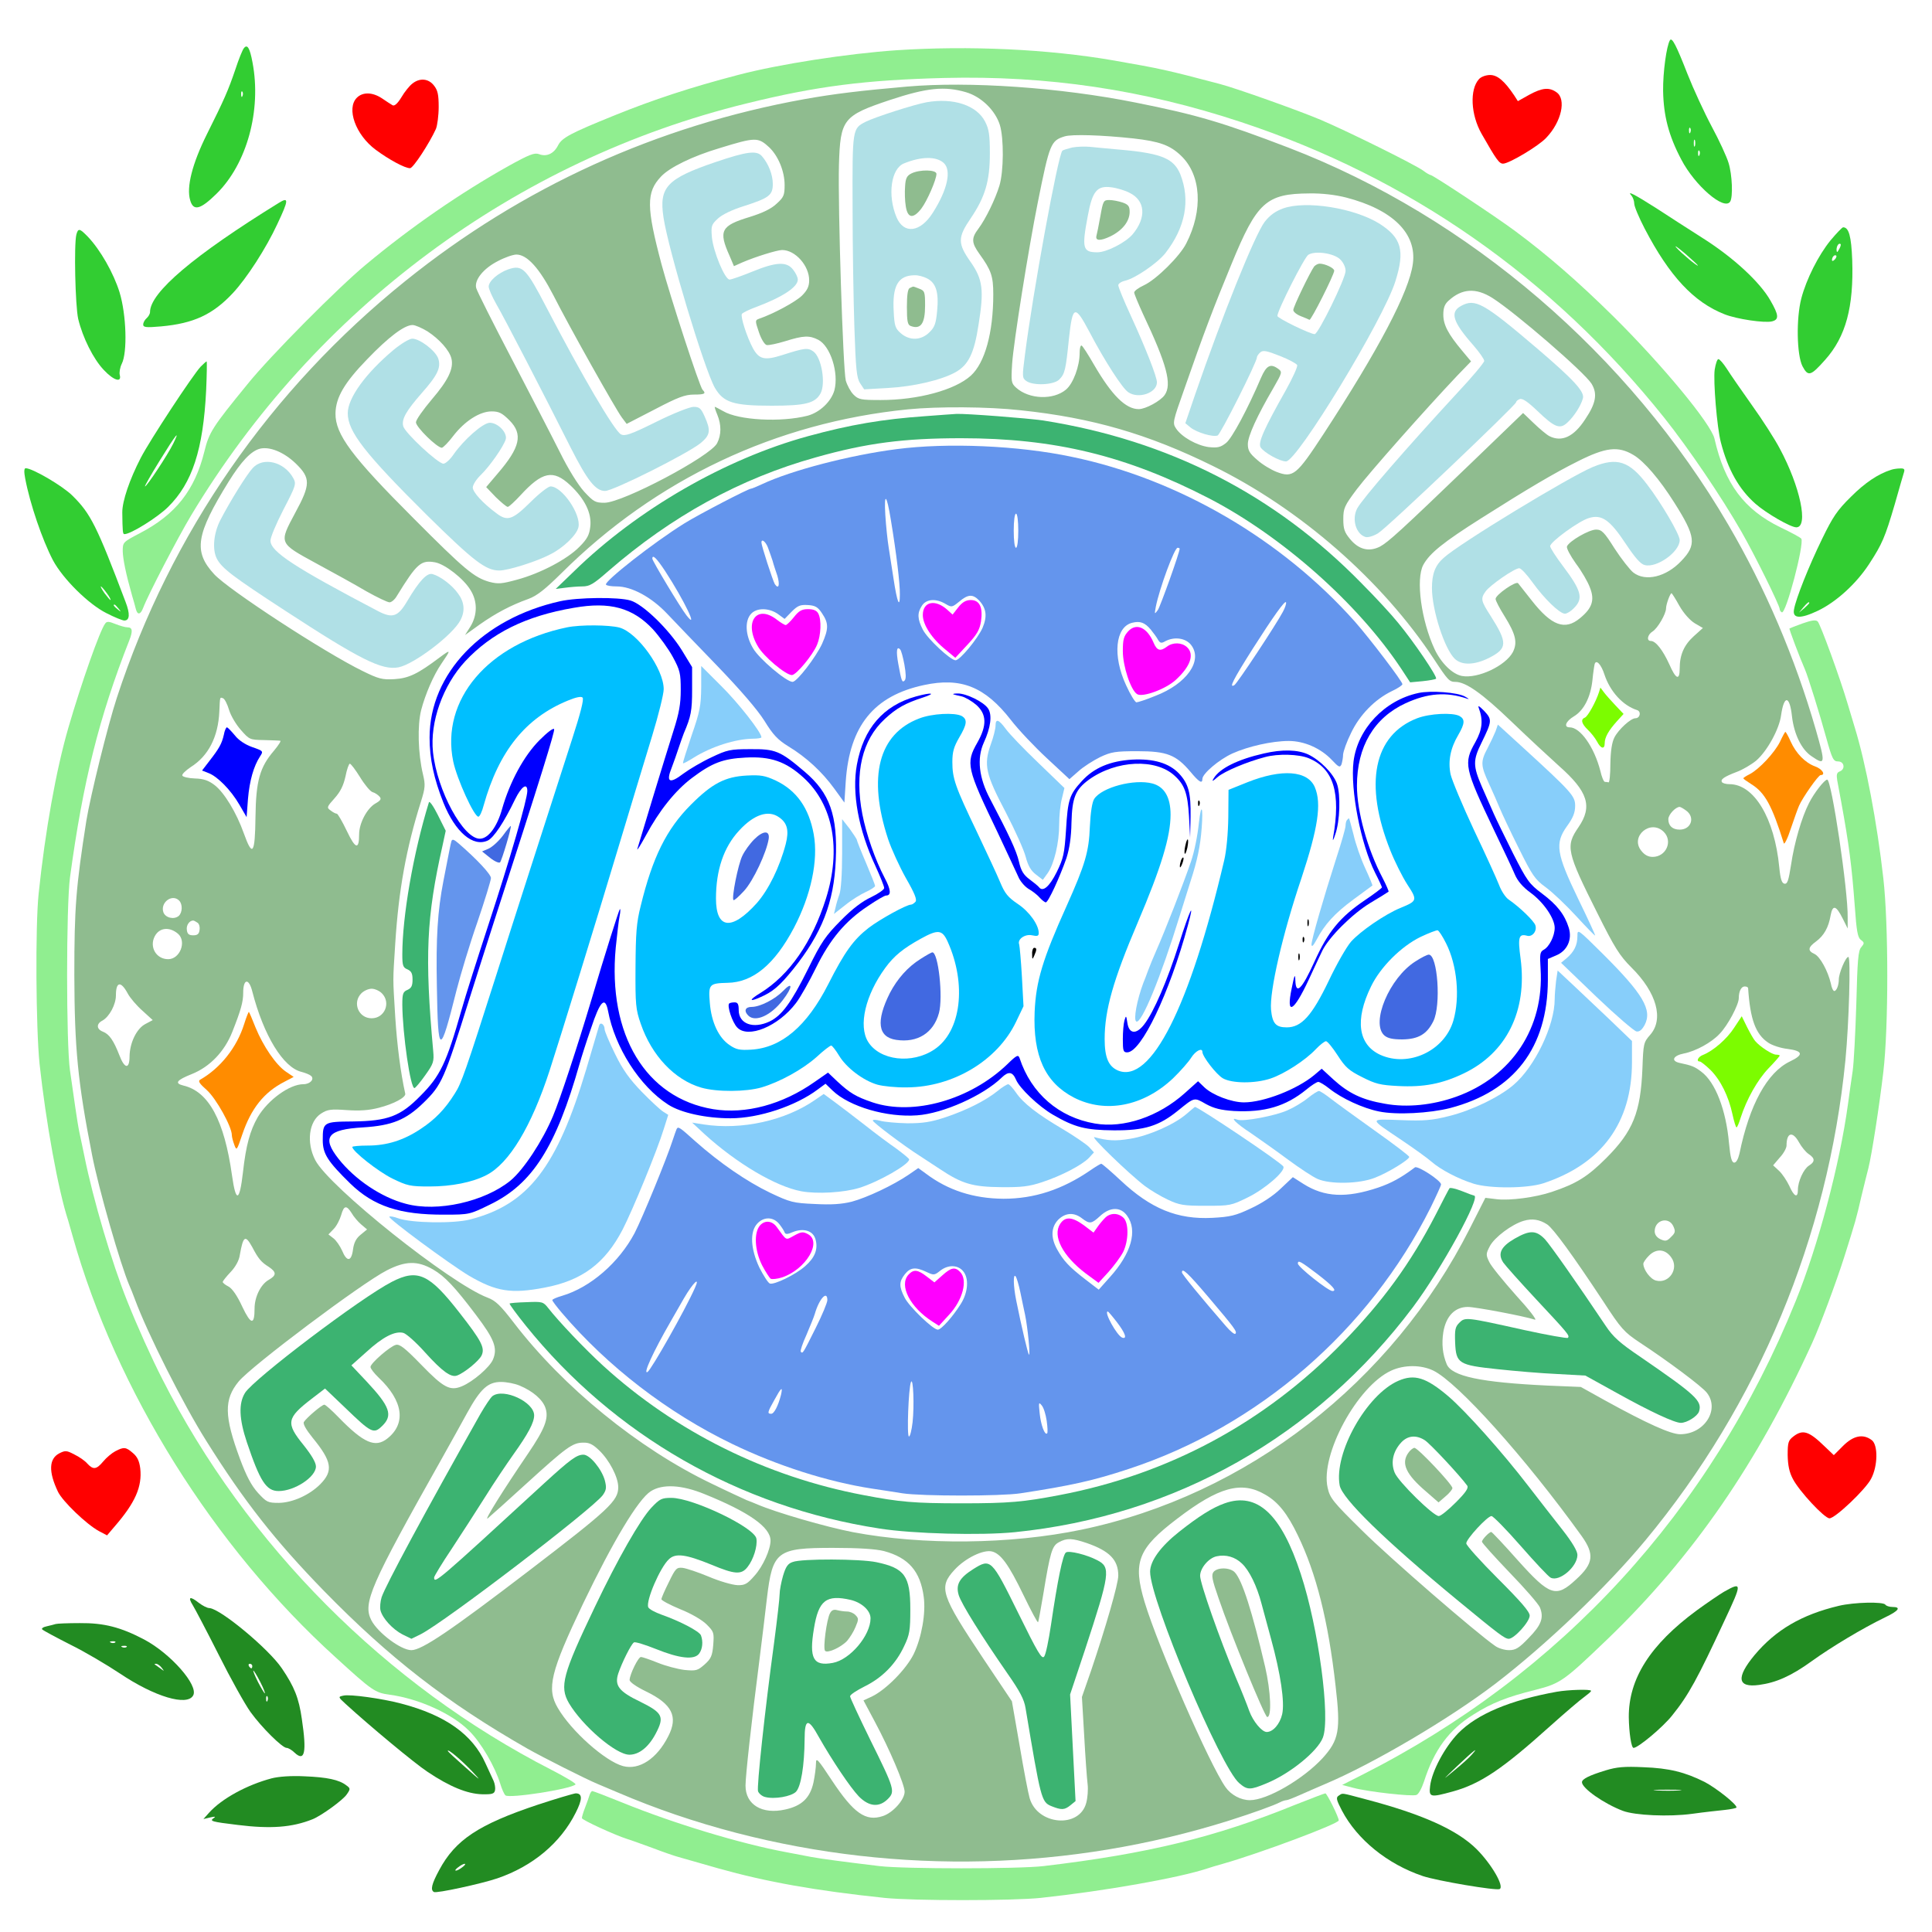 <?xml version="1.0" encoding="UTF-8" standalone="no"?>
<svg
   xmlns:dc="http://purl.org/dc/elements/1.1/"
   xmlns:cc="http://creativecommons.org/ns#"
   xmlns:rdf="http://www.w3.org/1999/02/22-rdf-syntax-ns#"
   xmlns:svg="http://www.w3.org/2000/svg"
   xmlns="http://www.w3.org/2000/svg"
   xmlns:sodipodi="http://sodipodi.sourceforge.net/DTD/sodipodi-0.dtd"
   xmlns:inkscape="http://www.inkscape.org/namespaces/inkscape"
   version="1.0"
   width="850pt"
   height="850pt"
   viewBox="0 0 850 850"
   preserveAspectRatio="xMidYMid meet"
   id="svg216"
   sodipodi:docname="bible439.svg"
   inkscape:version="0.92.2 5c3e80d, 2017-08-06">
  <defs
     id="defs220" />
  <sodipodi:namedview
     pagecolor="#ffffff"
     bordercolor="#666666"
     borderopacity="1"
     objecttolerance="10"
     gridtolerance="10"
     guidetolerance="10"
     inkscape:pageopacity="0"
     inkscape:pageshadow="2"
     inkscape:window-width="1920"
     inkscape:window-height="978"
     id="namedview218"
     showgrid="false"
     inkscape:zoom="0.41647059"
     inkscape:cx="882.28498"
     inkscape:cy="669.04887"
     inkscape:window-x="0"
     inkscape:window-y="1"
     inkscape:window-maximized="1"
     inkscape:current-layer="svg216" />
  <g
     transform="translate(0,850) scale(0.1,-0.1)"
     fill="#000000"
     stroke="none"
     id="g214">
    <path
       d="M0 4250 l0 -4250 4250 0 4250 0 0 4250 0 4250 -4250 0 -4250 0 0 -4250z m7392 4095 c45 -144 110 -294 171 -400 67 -115 93 -224 76 -327 l-10 -60 46 -71 c50 -78 141 -259 177 -353 l22 -59 14 65 c19 91 57 184 103 256 45 69 169 194 193 194 20 0 20 -4 1 -40 -13 -25 -14 -55 -9 -178 8 -166 -3 -251 -43 -342 -32 -73 -95 -154 -144 -187 -39 -26 -41 -28 -36 -72 26 -242 30 -347 19 -488 -6 -81 -14 -164 -17 -183 -4 -26 6 -12 43 59 84 164 181 250 356 316 94 35 104 29 68 -37 -16 -29 -34 -71 -40 -93 -76 -270 -153 -407 -285 -501 -28 -21 -56 -41 -60 -45 -5 -4 7 -47 26 -95 109 -277 192 -592 236 -889 33 -222 36 -274 35 -610 0 -306 -3 -370 -23 -510 -20 -147 -67 -400 -90 -485 -5 -19 -13 -46 -16 -60 -147 -548 -424 -1089 -784 -1529 -124 -152 -295 -334 -405 -431 -91 -81 -115 -109 -80 -96 27 10 122 19 138 13 20 -8 10 -34 -15 -42 -24 -8 -108 -77 -259 -213 -122 -111 -207 -175 -280 -213 -57 -30 -37 -35 74 -19 150 21 323 69 481 134 l60 24 5 139 c6 145 16 185 63 266 63 107 225 251 402 356 136 81 152 80 95 -9 -16 -25 -61 -113 -100 -196 -117 -247 -143 -295 -192 -361 -26 -35 -43 -63 -39 -63 10 0 153 102 203 145 19 17 50 58 68 93 117 223 379 349 667 322 124 -11 168 -37 106 -61 -85 -32 -279 -138 -385 -211 -68 -46 -141 -93 -163 -103 -55 -26 -153 -43 -195 -34 -23 5 -41 4 -51 -4 -9 -7 -59 -44 -111 -84 -82 -62 -148 -104 -315 -200 l-38 -22 77 -1 c152 0 314 -66 436 -175 55 -50 70 -84 30 -69 -36 12 -125 9 -222 -9 -100 -19 -229 -22 -296 -6 -74 17 -151 60 -210 117 l-55 54 -45 -12 c-231 -58 -385 -80 -575 -81 l-140 -1 75 -24 c168 -55 256 -111 326 -207 62 -84 119 -196 105 -210 -7 -7 -17 -5 -33 5 -28 18 -88 33 -193 48 -212 32 -371 108 -478 231 l-43 49 -94 -39 c-52 -22 -104 -42 -114 -46 -18 -5 -17 -8 11 -25 46 -28 58 -55 38 -86 -9 -14 -27 -30 -40 -36 -50 -23 -101 44 -76 99 10 23 10 25 -6 19 -130 -50 -348 -113 -523 -150 -192 -40 -205 -42 -463 -76 -43 -5 -118 -10 -167 -10 -53 0 -90 -4 -90 -10 0 -6 -58 -10 -155 -10 -97 0 -155 4 -155 10 0 6 -37 10 -90 10 -49 0 -124 5 -167 10 -43 6 -114 15 -158 20 -105 14 -176 27 -311 56 -99 21 -141 31 -259 64 -125 35 -226 70 -417 146 l-137 55 -83 -83 c-123 -124 -217 -168 -463 -219 -33 -6 -75 -20 -93 -30 -75 -42 -77 -19 -12 116 61 128 152 214 285 273 28 13 62 28 78 35 23 10 -5 12 -165 12 -193 1 -235 5 -413 47 l-91 20 -64 -64 c-39 -38 -89 -76 -125 -94 -64 -31 -80 -32 -450 -22 -44 1 -90 -2 -102 -6 -83 -30 84 139 194 196 88 47 130 59 228 67 l80 6 -80 44 c-44 24 -95 53 -114 63 -51 29 -148 95 -212 145 -55 43 -58 44 -97 34 -80 -22 -178 13 -337 120 -98 66 -281 163 -358 190 -47 16 -49 43 -5 58 48 17 245 25 310 13 159 -30 311 -129 395 -258 28 -43 66 -94 83 -111 35 -36 202 -155 208 -148 2 2 -17 32 -43 66 -27 34 -103 169 -170 300 -68 131 -132 250 -144 265 -94 120 254 -81 409 -236 74 -75 126 -155 150 -235 7 -22 15 -94 19 -160 l6 -120 35 -16 c51 -24 205 -75 280 -93 133 -31 330 -55 329 -40 0 5 -28 23 -62 39 -71 35 -144 90 -312 234 -66 57 -146 121 -178 143 -32 22 -56 45 -54 51 3 8 29 11 86 8 l82 -3 -224 223 c-123 123 -267 279 -320 345 -469 590 -764 1270 -866 1994 -5 41 -16 116 -22 165 -17 122 -18 697 -1 830 35 280 83 529 133 700 29 98 100 307 129 380 l32 80 -24 18 c-84 66 -114 96 -159 160 -74 106 -102 173 -149 362 -7 28 -23 70 -36 94 -42 76 -33 84 55 51 176 -67 250 -138 349 -330 25 -50 41 -73 38 -55 -29 155 -30 435 -1 610 l14 86 -68 67 c-122 122 -155 233 -149 511 2 118 0 163 -9 172 -16 16 -17 39 -2 39 19 0 104 -77 147 -132 48 -63 93 -146 111 -208 7 -25 17 -58 22 -74 5 -16 9 -47 10 -70 l0 -41 28 71 c40 101 148 321 182 371 31 45 35 67 18 127 -19 69 4 152 96 346 74 156 123 283 152 390 13 50 39 51 53 3 43 -143 51 -305 20 -426 -39 -155 -109 -267 -225 -358 -46 -36 -76 -70 -104 -118 -64 -111 -94 -171 -90 -176 3 -2 32 21 65 51 32 30 149 115 259 189 110 73 213 147 229 164 31 32 56 40 56 19 0 -41 -108 -274 -175 -378 -121 -187 -248 -268 -454 -287 l-84 -8 -22 -85 c-21 -81 -31 -128 -54 -250 -16 -80 -26 -360 -14 -360 5 0 16 19 23 43 21 71 73 164 198 354 66 101 131 205 143 233 25 55 45 64 55 24 8 -33 -1 -273 -11 -298 -17 -41 17 -6 121 124 146 181 425 459 604 601 211 168 370 274 623 418 46 26 57 37 57 58 0 54 62 83 101 47 16 -14 23 -13 86 16 141 66 447 181 558 210 277 74 411 101 625 129 416 55 868 43 1281 -34 152 -28 234 -47 332 -74 20 -6 52 -15 70 -20 354 -99 788 -300 1107 -514 254 -169 417 -304 641 -527 102 -102 225 -234 274 -295 129 -160 118 -157 110 -33 -9 126 1 238 19 238 7 0 23 -23 37 -52 13 -28 51 -90 83 -137 151 -217 207 -305 240 -375 20 -41 36 -82 36 -90 0 -8 5 -18 12 -22 8 -5 10 33 5 155 -7 177 -14 223 -61 411 -36 142 -31 137 -147 139 -237 4 -439 196 -595 565 -19 44 -34 86 -34 93 0 20 21 15 49 -11 26 -24 117 -85 336 -226 64 -41 146 -100 183 -132 36 -31 68 -55 70 -53 5 4 -44 94 -100 186 -26 42 -56 76 -82 93 -170 110 -276 316 -276 538 0 143 37 302 68 296 9 -2 23 -29 34 -63z m-1642 -155 c40 -40 15 -110 -39 -110 -43 0 -71 26 -71 65 0 58 69 86 110 45z m877 -27 c21 -21 43 -46 48 -56 10 -18 12 -17 55 7 49 28 80 32 113 14 79 -42 71 -155 -18 -243 -57 -58 -188 -137 -219 -133 -26 4 -118 141 -140 209 -33 98 -15 193 42 223 46 25 77 20 119 -21z m-732 7 c15 -16 17 -26 9 -48 -18 -52 -94 -34 -94 23 0 43 54 59 85 25z m-3985 -10 c15 -11 33 -33 40 -50 17 -41 9 -155 -15 -205 -21 -46 -113 -185 -121 -185 -3 0 -37 17 -76 38 -134 70 -211 159 -212 243 -2 107 69 147 162 93 43 -25 45 -26 55 -8 6 11 27 36 47 57 43 43 77 48 120 17z m6142 -207 c36 -32 17 -83 -32 -83 -48 0 -67 45 -33 82 20 22 41 23 65 1z m-7612 -33 c24 -24 26 -67 3 -92 -36 -40 -113 -8 -113 47 0 32 33 65 65 65 14 0 34 -9 45 -20z m142 -17 c33 -30 17 -83 -26 -83 -25 0 -56 28 -56 51 0 22 26 49 47 49 9 0 25 -7 35 -17z m7370 -40 c24 -21 23 -68 -2 -93 -59 -59 -151 28 -95 90 22 24 72 26 97 3z m-6403 -192 c11 -21 38 -54 61 -73 45 -39 49 -54 20 -63 -33 -10 -62 -63 -69 -123 -3 -30 -10 -57 -16 -59 -5 -1 -24 29 -42 67 -23 50 -39 73 -57 80 -34 13 -33 24 9 65 21 22 36 48 40 72 15 87 24 93 54 34z m-1290 -2057 c12 -15 21 -32 21 -39 0 -27 -41 -65 -70 -65 -31 0 -70 39 -70 71 0 56 83 78 119 33z m43 -2847 c21 -44 67 -97 83 -97 30 0 25 -23 -12 -55 -41 -35 -63 -85 -63 -143 0 -53 -16 -44 -45 24 -25 58 -55 95 -88 107 -7 3 2 19 24 43 37 40 59 88 59 130 0 35 24 29 42 -9z m7706 -577 c23 -17 42 -35 42 -40 0 -18 22 -10 56 20 63 55 120 51 162 -10 40 -59 21 -148 -49 -233 -34 -41 -162 -147 -177 -147 -21 0 -156 157 -179 207 -44 95 -43 148 3 202 35 42 85 43 142 1z m-7394 -71 c14 -17 29 -42 32 -56 10 -39 -3 -117 -27 -165 -28 -56 -136 -178 -158 -178 -29 0 -178 128 -217 188 -34 51 -39 64 -39 120 0 58 3 66 29 89 38 33 93 27 145 -15 l37 -30 42 39 c35 33 48 39 86 39 37 0 48 -5 70 -31z m7261 -1234 c33 -32 32 -68 -1 -94 -15 -12 -32 -21 -39 -21 -7 0 -24 9 -39 21 -32 25 -35 70 -6 99 27 27 56 25 85 -5z m145 -15 c27 -27 25 -56 -5 -76 -23 -15 -27 -15 -50 0 -32 21 -33 59 -3 80 29 20 34 20 58 -4z m-7610 -120 c58 -58 -20 -142 -88 -94 -27 18 -30 69 -5 96 21 24 68 23 93 -2z m142 -17 c10 -9 18 -23 18 -31 0 -21 -29 -52 -48 -52 -23 0 -52 30 -52 55 0 43 47 60 82 28z m2182 -394 c35 -28 35 -70 0 -98 -15 -12 -32 -21 -39 -21 -7 0 -24 9 -39 21 -32 25 -35 70 -6 99 26 26 51 25 84 -1z"
       id="path4"
       style="fill:none" />
    <path
       d="M7347 8323 c-15 -25 -31 -141 -30 -223 2 -109 24 -196 80 -302 60 -115 189 -226 215 -185 13 20 9 119 -7 170 -8 27 -41 99 -74 160 -33 62 -81 166 -107 232 -48 123 -68 163 -77 148z m90 -405 c-3 -8 -6 -5 -6 6 -1 11 2 17 5 13 3 -3 4 -12 1 -19z m20 -60 c-3 -7 -5 -2 -5 12 0 14 2 19 5 13 2 -7 2 -19 0 -25z m20 -40 c-3 -8 -6 -5 -6 6 -1 11 2 17 5 13 3 -3 4 -12 1 -19z"
       id="path6"
       style="fill:#32cd32" />
    <path
       d="M1073 8288 c-6 -7 -23 -49 -37 -92 -32 -94 -49 -133 -126 -287 -64 -129 -91 -233 -73 -291 14 -48 45 -40 116 30 133 131 198 366 158 577 -12 65 -23 82 -38 63z m-6 -210 c-3 -8 -6 -5 -6 6 -1 11 2 17 5 13 3 -3 4 -12 1 -19z"
       id="path8"
       style="fill:#32cd32" />
    <path
       d="M3945 8279 c-218 -15 -515 -61 -695 -108 -211 -55 -377 -110 -545 -178 -195 -79 -233 -99 -250 -133 -19 -37 -51 -51 -84 -38 -20 7 -43 -2 -135 -53 -212 -119 -428 -268 -626 -433 -122 -101 -422 -403 -521 -526 -156 -191 -169 -212 -190 -297 -42 -170 -127 -277 -282 -358 -76 -40 -77 -40 -77 -80 1 -36 14 -100 41 -195 6 -19 13 -45 16 -57 7 -30 21 -29 33 3 22 58 152 308 210 405 547 911 1428 1565 2445 1814 308 76 521 103 870 112 453 11 873 -51 1305 -194 741 -245 1369 -684 1862 -1301 106 -133 252 -348 340 -502 58 -101 168 -324 168 -340 0 -5 4 -11 9 -14 18 -11 100 301 86 324 -3 5 -44 27 -92 50 -160 78 -245 192 -290 390 -15 65 -228 323 -444 537 -157 155 -292 272 -435 378 -85 63 -360 245 -370 245 -3 0 -18 8 -32 19 -41 29 -334 174 -452 224 -97 41 -372 139 -445 158 -239 63 -255 66 -465 103 -289 50 -636 66 -955 45z"
       id="path10"
       style="fill:#90ee90" />
    <path
       d="M3990 8119 c-206 -18 -321 -32 -450 -55 -650 -117 -1243 -387 -1755 -799 -596 -479 -1034 -1111 -1271 -1835 -40 -122 -116 -431 -134 -540 -46 -294 -53 -382 -53 -680 1 -323 15 -470 78 -791 29 -150 125 -483 164 -574 5 -11 16 -38 24 -60 56 -152 214 -465 315 -625 166 -265 303 -439 517 -659 287 -294 540 -491 895 -694 67 -38 255 -133 310 -156 30 -13 71 -30 90 -38 166 -71 336 -129 520 -177 713 -185 1469 -166 2170 55 104 33 195 66 222 80 10 5 22 9 28 9 5 0 33 11 62 24 29 13 78 34 108 47 213 90 547 287 750 442 223 171 490 426 659 630 497 599 803 1335 880 2112 16 166 24 455 13 455 -12 0 -42 -72 -42 -99 0 -26 -10 -51 -20 -51 -5 0 -12 15 -15 33 -13 55 -47 118 -72 130 -31 14 -29 29 7 55 35 26 55 62 64 115 9 48 24 44 53 -14 l22 -44 0 49 c2 118 -71 606 -90 606 -12 0 -58 -59 -80 -103 -32 -62 -65 -175 -79 -271 -11 -70 -16 -86 -29 -84 -12 2 -18 21 -23 73 -21 216 -111 365 -219 365 -15 0 -30 4 -33 9 -8 12 10 24 65 45 25 9 64 32 86 50 48 42 101 138 109 199 13 91 38 88 48 -5 9 -78 42 -146 86 -175 61 -42 62 -34 19 116 -92 319 -223 625 -385 902 -438 750 -1143 1355 -1934 1659 -287 110 -403 145 -675 199 -329 66 -731 94 -1005 70z m261 -25 c67 -20 128 -80 148 -144 18 -59 17 -204 -2 -267 -18 -59 -60 -146 -93 -190 -31 -41 -30 -61 5 -110 52 -72 61 -98 61 -178 0 -169 -37 -302 -99 -358 -70 -63 -232 -107 -396 -107 -88 0 -98 2 -120 24 -13 13 -28 41 -34 62 -12 49 -35 763 -30 949 6 201 18 216 224 285 163 54 241 62 336 34z m735 -203 c116 -13 162 -30 210 -76 89 -85 98 -240 23 -386 -28 -56 -132 -159 -186 -184 -24 -11 -43 -25 -43 -32 0 -6 18 -49 39 -95 105 -222 128 -309 95 -356 -18 -26 -84 -62 -114 -62 -57 0 -118 60 -196 194 -27 47 -52 86 -56 86 -5 0 -8 -15 -8 -33 0 -58 -28 -134 -60 -161 -56 -47 -162 -43 -219 8 -22 20 -23 26 -18 106 6 92 72 506 113 710 52 259 57 271 118 290 32 10 163 6 302 -9z m-1602 -39 c40 -38 68 -106 68 -166 0 -45 -4 -54 -35 -82 -24 -23 -62 -41 -120 -59 -125 -38 -137 -60 -87 -171 l19 -45 38 17 c56 24 152 54 174 54 58 0 119 -69 119 -133 0 -27 -8 -44 -32 -68 -28 -27 -123 -79 -190 -102 -16 -6 -16 -9 1 -59 10 -30 25 -54 34 -56 9 -2 46 6 82 17 80 25 106 26 145 6 54 -28 91 -146 71 -222 -14 -50 -65 -98 -118 -112 -117 -30 -304 -20 -371 20 -18 10 -35 19 -37 19 -2 0 3 -16 11 -35 18 -44 18 -88 -1 -125 -30 -58 -414 -261 -495 -262 -41 0 -48 4 -90 49 -27 30 -70 99 -107 174 -34 68 -130 253 -212 411 -83 159 -153 298 -156 311 -9 35 32 86 95 118 30 16 67 29 82 29 47 0 101 -60 162 -178 72 -142 275 -503 302 -539 l21 -28 124 64 c101 53 133 65 172 65 47 0 55 4 38 21 -13 13 -142 409 -180 550 -68 255 -68 319 -3 388 37 40 139 90 257 125 159 49 170 49 219 4z m2538 -221 c205 -53 312 -158 294 -291 -16 -123 -150 -377 -394 -751 -118 -180 -133 -193 -206 -165 -23 9 -62 32 -84 52 -34 29 -42 42 -42 70 0 35 40 123 113 248 38 66 39 70 21 83 -34 25 -52 16 -76 -39 -58 -136 -128 -267 -154 -287 -24 -19 -37 -22 -76 -18 -52 7 -119 44 -144 82 -16 24 -14 31 36 172 86 247 129 360 208 551 112 273 153 310 343 311 54 1 114 -6 161 -18z m644 -442 c102 -65 404 -326 436 -377 27 -44 20 -86 -28 -157 -50 -77 -103 -101 -157 -74 -12 6 -43 32 -69 57 l-47 45 -223 -215 c-316 -304 -370 -353 -407 -373 -48 -24 -93 -13 -131 33 -25 30 -30 45 -30 88 0 48 5 59 59 131 54 72 302 352 443 501 l60 62 -40 48 c-61 73 -82 113 -82 158 0 29 6 46 23 61 59 54 120 58 193 12z m-4685 -147 c52 -34 96 -83 105 -119 11 -44 -14 -96 -86 -180 -38 -45 -70 -90 -70 -101 0 -21 93 -112 114 -112 6 1 29 24 50 52 51 66 117 108 169 108 32 0 46 -7 78 -39 61 -61 48 -119 -52 -235 l-50 -59 42 -44 c24 -23 47 -43 53 -43 5 0 30 23 55 50 97 106 145 115 219 46 65 -61 96 -124 89 -183 -4 -36 -13 -54 -48 -89 -53 -54 -170 -116 -273 -144 -69 -19 -84 -20 -123 -10 -67 19 -110 55 -333 279 -273 273 -345 370 -344 462 1 69 38 134 139 238 94 98 164 151 200 151 12 0 41 -13 66 -28z m2609 -347 c315 -33 562 -105 846 -245 384 -188 745 -504 973 -850 61 -93 68 -100 94 -100 46 0 118 -51 246 -174 75 -72 170 -160 210 -196 128 -113 148 -178 86 -269 -58 -84 -53 -108 83 -379 76 -152 97 -186 150 -239 111 -110 143 -227 82 -296 -29 -33 -30 -39 -34 -148 -8 -193 -41 -276 -160 -395 -81 -81 -131 -112 -239 -148 -71 -24 -185 -39 -242 -32 l-50 6 -68 -134 c-343 -679 -981 -1174 -1709 -1326 -313 -65 -698 -69 -1005 -11 -119 23 -340 87 -423 123 -14 6 -34 14 -45 18 -11 5 -81 37 -155 73 -321 154 -651 423 -869 707 -59 77 -81 98 -116 111 -164 62 -697 487 -758 605 -40 78 -28 171 26 205 28 18 43 20 113 15 56 -4 98 -1 140 10 67 17 120 46 117 62 -21 95 -36 215 -44 337 -11 182 -11 150 0 325 15 234 48 417 113 623 19 61 20 74 9 120 -22 92 -25 216 -8 283 18 69 54 153 89 204 43 63 43 65 -7 28 -97 -73 -136 -92 -200 -96 -53 -3 -69 1 -140 36 -166 81 -591 358 -653 426 -92 100 -80 174 64 407 56 90 99 135 138 145 43 10 105 -15 157 -65 66 -64 66 -92 -2 -217 -72 -135 -74 -132 91 -222 74 -40 174 -95 221 -123 48 -27 94 -49 103 -49 8 0 23 12 32 28 88 143 106 159 168 148 44 -8 126 -72 156 -122 31 -49 31 -109 0 -160 l-24 -38 64 46 c71 50 137 85 215 113 38 14 73 42 145 113 415 413 943 663 1525 721 131 13 351 12 495 -4z m2697 -197 c47 -28 114 -106 179 -209 95 -150 99 -186 31 -257 -67 -71 -158 -92 -211 -51 -15 12 -52 59 -82 105 -46 73 -57 84 -82 84 -31 0 -119 -51 -128 -74 -3 -8 15 -41 39 -75 25 -33 53 -81 62 -106 22 -55 10 -91 -44 -135 -66 -55 -125 -33 -212 78 -29 37 -56 71 -60 76 -10 11 -99 -51 -99 -69 0 -8 18 -42 40 -77 49 -79 57 -115 36 -157 -32 -60 -154 -118 -224 -105 -42 8 -91 56 -120 117 -59 126 -84 309 -50 372 28 51 87 99 258 207 202 128 317 196 421 248 123 62 178 69 246 28z m202 -664 c19 -33 46 -63 67 -76 l36 -21 -40 -36 c-43 -39 -62 -82 -62 -142 0 -55 -17 -48 -46 19 -28 61 -59 102 -81 102 -20 0 -15 28 8 42 22 14 59 77 59 102 0 17 18 66 24 66 2 0 18 -25 35 -56z m-330 -302 c25 -75 81 -136 143 -156 20 -6 14 -36 -7 -36 -20 0 -74 -49 -92 -84 -11 -21 -17 -59 -18 -116 0 -47 -4 -84 -8 -82 -4 1 -11 2 -16 2 -5 0 -14 21 -20 48 -27 105 -88 192 -135 192 -28 0 -17 27 18 48 44 26 74 84 82 159 3 32 8 64 10 72 7 21 29 -3 43 -47z m-6051 -156 c8 -26 32 -66 53 -89 36 -41 39 -42 100 -43 35 -1 68 -2 72 -3 5 0 -8 -20 -27 -43 -63 -73 -80 -133 -82 -293 -2 -163 -13 -178 -51 -72 -33 93 -87 181 -129 213 -26 20 -48 28 -86 29 -29 1 -54 7 -56 13 -2 6 15 22 37 37 78 49 121 133 126 245 3 66 2 63 16 58 7 -2 19 -25 27 -52z m576 -295 c20 -33 45 -63 55 -66 11 -3 24 -12 31 -20 9 -10 5 -17 -20 -31 -36 -22 -70 -86 -70 -135 0 -69 -16 -65 -54 15 -20 42 -40 76 -44 76 -5 0 -17 6 -27 14 -18 13 -18 15 17 54 26 29 39 56 48 96 6 31 15 56 19 56 5 0 25 -27 45 -59z m5834 -147 c41 -29 23 -84 -28 -84 -32 0 -50 17 -50 46 0 20 32 54 50 54 3 0 16 -7 28 -16z m-98 -94 c41 -41 10 -110 -49 -110 -20 0 -36 9 -50 27 -51 63 41 141 99 83z m-6532 -302 c16 -16 15 -53 -2 -68 -21 -17 -58 -8 -67 16 -15 43 38 83 69 52z m80 -97 c8 -4 12 -19 10 -32 -2 -18 -9 -24 -28 -24 -19 0 -26 6 -28 24 -3 20 11 41 28 41 3 0 11 -4 18 -9z m-85 -49 c39 -34 9 -112 -43 -112 -53 0 -84 54 -59 101 20 38 64 43 102 11z m327 -254 c50 -194 136 -335 217 -354 15 -4 34 -11 41 -17 17 -14 -3 -37 -33 -37 -61 0 -156 -69 -201 -145 -34 -59 -52 -125 -65 -242 -15 -131 -31 -136 -48 -16 -34 244 -103 371 -214 397 -41 10 -30 24 38 51 79 32 143 99 177 185 38 96 48 132 48 172 0 63 25 66 40 6z m-548 -9 c10 -19 39 -53 65 -76 l45 -41 -32 -17 c-39 -20 -69 -83 -70 -142 0 -59 -22 -56 -45 5 -25 64 -44 92 -72 103 -29 11 -30 35 -2 49 30 17 59 70 59 111 0 61 22 64 52 8z m7129 24 c9 -138 33 -203 88 -240 17 -12 57 -25 87 -28 67 -9 70 -26 9 -55 -100 -48 -178 -190 -222 -405 -6 -25 -14 -40 -23 -40 -11 0 -17 21 -23 85 -13 147 -60 269 -122 315 -29 22 -40 27 -97 39 -38 9 -26 32 20 41 52 10 122 48 158 87 36 37 84 128 84 157 0 30 11 51 26 51 8 0 14 -3 15 -7z m-6011 -23 c41 -41 13 -110 -45 -110 -58 0 -86 69 -45 110 11 11 31 20 45 20 14 0 34 -9 45 -20z m6235 -656 c11 -20 30 -43 42 -51 29 -19 29 -34 2 -51 -24 -15 -49 -70 -49 -107 0 -38 -17 -30 -38 18 -11 23 -31 53 -45 66 l-26 24 29 34 c17 18 30 42 30 53 0 58 27 65 55 14z m-6368 -311 c9 -16 28 -38 42 -50 l26 -22 -28 -23 c-20 -16 -30 -35 -34 -66 -7 -53 -27 -55 -48 -4 -9 20 -26 45 -38 54 l-22 17 23 24 c13 13 27 41 33 61 12 43 23 45 46 9z m5260 -50 c27 -18 113 -136 247 -339 78 -120 92 -135 158 -179 128 -84 276 -195 297 -222 59 -74 -10 -183 -117 -183 -41 0 -144 46 -331 149 l-106 59 -145 6 c-296 14 -423 41 -445 94 -18 43 -23 89 -15 141 12 71 51 111 108 111 33 0 246 -40 295 -56 11 -3 -26 45 -83 107 -56 63 -110 129 -118 147 -15 31 -15 36 3 70 21 39 97 96 149 111 37 11 69 6 103 -16z m555 -8 c10 -22 9 -29 -10 -47 -18 -19 -25 -20 -47 -10 -16 8 -25 20 -25 35 0 50 62 66 82 22z m-6252 -92 c26 -50 39 -66 73 -87 34 -23 34 -37 -1 -57 -35 -20 -62 -75 -62 -126 0 -74 -16 -72 -54 8 -22 48 -44 80 -61 89 -14 7 -25 16 -25 20 0 4 16 24 35 44 21 22 37 51 40 74 15 85 24 91 55 35z m6242 -44 c37 -49 -8 -118 -66 -103 -25 6 -56 48 -56 74 0 6 11 22 25 36 32 32 71 29 97 -7z m-5447 -54 c52 -30 97 -78 189 -200 81 -107 96 -146 75 -196 -14 -34 -88 -98 -137 -118 -52 -22 -81 -6 -178 94 -73 75 -96 93 -113 88 -26 -7 -111 -81 -111 -97 0 -7 16 -28 36 -47 108 -102 122 -202 38 -268 -53 -42 -104 -20 -214 93 -30 31 -58 56 -63 56 -11 0 -79 -58 -90 -76 -5 -8 9 -33 38 -69 86 -105 92 -146 34 -205 -48 -48 -122 -81 -182 -82 -49 0 -54 3 -92 44 -29 32 -51 74 -79 149 -70 189 -71 262 -6 341 57 69 542 433 652 489 82 42 135 43 203 4z m4401 -445 c108 -53 403 -381 652 -727 58 -81 53 -122 -24 -192 -88 -82 -115 -73 -256 84 -61 69 -114 125 -117 125 -9 0 -41 -33 -41 -43 0 -5 55 -66 121 -135 67 -69 127 -138 134 -154 18 -45 7 -77 -50 -135 -42 -44 -57 -53 -86 -53 -19 0 -46 8 -60 18 -82 56 -465 388 -585 507 -130 128 -143 144 -153 190 -33 145 131 447 280 515 57 26 131 26 185 0z m-4020 -66 c58 -24 102 -62 114 -99 15 -45 -3 -91 -76 -199 -113 -166 -197 -301 -178 -286 10 8 86 76 167 150 178 162 205 182 251 183 28 1 44 -7 72 -34 45 -43 84 -118 84 -162 0 -60 -39 -97 -396 -370 -340 -260 -468 -347 -514 -347 -46 0 -147 76 -176 131 -39 76 -6 151 311 714 37 66 87 156 111 200 58 105 91 135 148 135 24 0 61 -7 82 -16z m815 -478 c193 -78 289 -145 289 -204 0 -39 -33 -113 -70 -154 -32 -37 -43 -43 -76 -42 -22 1 -78 17 -125 37 -48 20 -99 37 -115 39 -27 3 -32 -2 -61 -62 -18 -36 -33 -70 -33 -76 0 -5 37 -25 83 -44 48 -19 96 -47 116 -67 32 -32 33 -36 29 -90 -4 -48 -10 -61 -38 -86 -31 -27 -37 -29 -89 -24 -31 4 -84 18 -118 32 -35 14 -67 25 -73 25 -12 0 -49 -76 -50 -101 0 -9 28 -29 71 -50 116 -56 144 -111 99 -198 -50 -99 -128 -150 -199 -131 -78 21 -228 154 -287 256 -50 85 -32 158 111 458 132 275 243 460 298 495 51 33 136 29 238 -13z m2466 -2 c56 -32 97 -83 143 -179 81 -167 134 -377 166 -662 23 -196 15 -238 -57 -318 -86 -93 -244 -185 -320 -185 -40 0 -83 23 -107 57 -70 99 -296 616 -356 814 -53 176 -30 236 144 368 182 139 282 167 387 105z m-785 -213 c100 -35 138 -74 138 -143 0 -36 -55 -227 -120 -419 l-40 -115 10 -170 c5 -93 12 -189 15 -213 3 -24 0 -61 -6 -83 -30 -114 -215 -98 -249 21 -6 20 -26 124 -44 231 l-34 195 -124 185 c-190 285 -200 316 -128 394 47 51 127 90 165 80 38 -10 73 -57 138 -192 33 -68 61 -121 64 -119 2 2 12 58 23 123 31 189 39 213 69 229 35 19 58 18 123 -4z m-893 -35 c108 -29 160 -89 175 -201 10 -71 -9 -179 -44 -252 -33 -67 -122 -157 -184 -187 l-37 -17 49 -92 c65 -121 132 -278 132 -310 0 -35 -52 -93 -96 -107 -75 -25 -128 12 -224 157 -62 94 -70 103 -70 75 0 -17 -5 -55 -11 -84 -15 -68 -51 -103 -124 -119 -102 -23 -175 21 -175 105 0 43 26 279 61 551 11 88 26 210 33 272 25 209 43 223 291 223 115 0 187 -5 224 -14z"
       id="path12"
       style="fill:#8fbc8f" />
    <path
       d="M4076 8050 c-55 -10 -226 -65 -268 -86 -58 -30 -58 -30 -57 -374 0 -173 4 -413 8 -532 6 -182 10 -221 25 -244 l18 -27 104 6 c113 6 237 35 299 70 56 32 81 83 100 207 25 154 19 201 -35 278 -57 81 -57 107 1 192 63 93 84 163 84 285 0 82 -4 107 -21 140 -37 72 -140 106 -258 85z m76 -267 c35 -32 17 -117 -48 -219 -55 -87 -128 -96 -160 -19 -40 96 -24 213 33 236 76 31 142 32 175 2z m-73 -508 c39 -20 52 -61 44 -143 -5 -55 -11 -72 -34 -94 -36 -36 -87 -38 -126 -4 -24 21 -28 32 -31 94 -7 114 19 160 91 161 15 1 41 -6 56 -14z"
       id="path14"
       style="fill:#b0e0e6" />
    <path
       d="M4010 7737 c-20 -10 -26 -21 -28 -57 -2 -25 -1 -64 3 -87 8 -54 33 -57 69 -10 25 33 66 127 66 152 0 19 -74 20 -110 2z"
       id="path16"
       style="fill:#8fbc8f" />
    <path
       d="M4003 7233 c-9 -3 -13 -30 -13 -83 0 -62 3 -79 16 -84 45 -17 64 10 64 90 0 60 -2 65 -26 74 -14 6 -26 10 -27 9 -1 0 -8 -3 -14 -6z"
       id="path18"
       style="fill:#8fbc8f" />
    <path
       d="M4717 7851 c-20 -5 -40 -11 -43 -14 -19 -18 -131 -630 -165 -901 -12 -93 -12 -99 6 -112 30 -22 121 -18 145 6 25 25 29 42 43 181 16 147 26 150 91 27 65 -124 143 -245 169 -263 45 -32 127 -4 127 43 0 24 -48 147 -114 291 -31 67 -56 128 -56 136 0 7 13 16 30 20 44 10 142 77 177 121 88 113 111 232 66 347 -28 68 -80 91 -248 107 -60 5 -128 12 -150 14 -22 2 -57 1 -78 -3z m252 -199 c70 -34 76 -109 14 -183 -31 -36 -114 -79 -155 -79 -65 0 -69 18 -42 161 20 109 41 133 103 125 25 -3 61 -14 80 -24z"
       id="path20"
       style="fill:#b0e0e6" />
    <path
       d="M4841 7548 c-7 -40 -15 -78 -17 -85 -6 -23 17 -24 61 -3 53 26 85 66 85 108 0 25 -6 32 -31 41 -18 6 -44 11 -59 11 -25 0 -27 -4 -39 -72z"
       id="path22"
       style="fill:#8fbc8f" />
    <path
       d="M3148 7787 c-214 -73 -249 -110 -229 -243 21 -142 180 -669 226 -750 38 -65 81 -79 250 -79 149 0 191 11 215 54 24 45 4 160 -32 185 -24 17 -39 15 -136 -16 -78 -25 -102 -19 -129 29 -27 50 -56 140 -49 152 4 5 31 19 62 30 117 44 184 88 184 121 0 10 -9 29 -21 44 -28 36 -74 34 -179 -9 -47 -19 -92 -35 -100 -35 -21 0 -72 123 -78 187 -4 49 -2 55 26 81 19 18 63 39 114 55 112 36 128 48 128 98 0 40 -19 89 -48 122 -23 26 -65 21 -204 -26z"
       id="path24"
       style="fill:#b0e0e6" />
    <path
       d="M2236 7315 c-45 -16 -86 -52 -86 -76 0 -10 15 -44 33 -76 33 -56 209 -396 328 -633 73 -144 109 -190 151 -190 36 0 365 165 421 211 42 35 45 55 17 117 -16 36 -23 42 -49 42 -16 0 -90 -29 -164 -66 -113 -56 -138 -64 -155 -55 -29 15 -173 261 -326 555 -92 177 -107 192 -170 171z"
       id="path26"
       style="fill:#b0e0e6" />
    <path
       d="M5645 7583 c-35 -13 -58 -30 -81 -59 -44 -59 -185 -409 -305 -757 l-44 -129 23 -19 c28 -22 98 -43 119 -35 13 5 173 323 173 344 0 5 7 15 15 22 12 10 28 7 86 -16 39 -15 73 -34 76 -40 3 -7 -20 -57 -50 -111 -96 -170 -123 -231 -111 -251 15 -23 84 -62 112 -62 49 0 428 623 481 792 43 136 27 192 -70 254 -111 69 -323 103 -424 67z m250 -223 c15 -14 25 -35 25 -52 0 -33 -120 -278 -136 -278 -20 0 -164 70 -164 80 0 24 119 259 136 269 30 19 111 7 139 -19z"
       id="path28"
       style="fill:#b0e0e6" />
    <path
       d="M5782 7328 c-17 -23 -92 -177 -92 -192 0 -8 15 -20 33 -27 17 -7 35 -14 38 -16 7 -4 109 199 109 216 0 12 -41 31 -64 31 -8 0 -18 -6 -24 -12z"
       id="path30"
       style="fill:#8fbc8f" />
    <path
       d="M6428 7154 c-50 -27 -37 -70 54 -173 26 -30 48 -61 48 -69 0 -7 -53 -71 -118 -140 -227 -246 -417 -465 -441 -509 -25 -48 -5 -114 38 -126 11 -2 35 5 54 17 38 22 607 564 607 576 0 4 7 11 16 14 12 5 36 -12 78 -52 76 -73 99 -82 132 -51 29 27 59 73 68 106 9 29 -40 82 -199 218 -239 204 -275 223 -337 189z"
       id="path32"
       style="fill:#b0e0e6" />
    <path
       d="M1732 6961 c-123 -103 -202 -212 -202 -279 0 -81 76 -178 349 -449 205 -202 258 -243 318 -243 38 0 163 39 224 71 58 29 117 86 124 120 12 56 -72 179 -123 179 -10 0 -50 -31 -89 -70 -78 -77 -101 -85 -149 -48 -60 44 -104 93 -104 113 0 12 16 37 35 55 41 40 100 125 110 157 8 29 -34 73 -70 73 -30 0 -115 -75 -160 -140 -15 -22 -35 -40 -44 -40 -24 0 -170 136 -177 165 -8 31 13 67 81 145 71 80 86 113 73 153 -12 34 -81 87 -114 87 -13 0 -49 -22 -82 -49z"
       id="path34"
       style="fill:#b0e0e6" />
    <path
       d="M4070 6669 c-185 -13 -329 -37 -515 -88 -365 -100 -750 -322 -1028 -593 l-82 -79 40 5 c22 3 57 6 77 6 32 0 49 10 115 68 278 241 579 407 913 500 223 63 387 84 639 84 412 0 727 -77 1091 -265 320 -166 655 -462 846 -751 l38 -58 54 5 c30 3 57 8 60 11 7 8 -98 163 -167 246 -29 36 -101 114 -160 173 -383 392 -850 630 -1401 717 -68 10 -342 31 -382 29 -13 -1 -75 -5 -138 -10z"
       id="path36"
       style="fill:#3cb371" />
    <path
       d="M3945 6524 c-204 -26 -462 -93 -592 -154 -24 -11 -45 -20 -49 -20 -12 0 -229 -113 -292 -152 -137 -85 -354 -256 -346 -270 3 -5 24 -8 47 -8 66 0 153 -47 222 -120 33 -35 132 -138 220 -229 104 -108 177 -193 208 -242 38 -62 59 -84 106 -113 79 -48 148 -112 201 -185 l45 -62 6 94 c17 244 124 376 344 423 163 35 268 -7 382 -153 33 -43 105 -119 159 -169 l99 -92 40 35 c22 20 65 47 95 62 49 23 67 26 165 26 129 0 169 -16 232 -90 38 -46 53 -55 53 -32 0 23 73 85 132 112 69 31 174 55 248 55 68 0 141 -32 190 -84 30 -32 35 -34 42 -19 3 10 7 29 7 43 1 14 16 57 35 95 38 80 105 148 179 184 26 12 47 26 47 31 0 12 -142 199 -209 275 -322 362 -777 628 -1245 725 -236 50 -548 63 -771 34z m-26 -309 c25 -150 41 -285 40 -331 0 -64 -12 -35 -28 71 -7 44 -16 105 -21 135 -5 30 -12 96 -15 145 -6 101 6 91 24 -20z m561 -50 c0 -43 -4 -75 -10 -75 -6 0 -10 32 -10 75 0 43 4 75 10 75 6 0 10 -32 10 -75z m-1101 -75 c6 -16 15 -42 20 -57 4 -16 14 -45 21 -66 12 -40 6 -62 -11 -37 -9 15 -59 169 -59 183 0 19 19 4 29 -23z m1811 -4 c0 -17 -85 -254 -96 -270 -15 -20 -15 -19 -9 14 16 81 82 260 96 260 5 0 9 -2 9 -4z m-2264 -98 c85 -130 150 -267 94 -195 -26 33 -150 239 -150 249 0 21 19 2 56 -54z m1382 -130 c32 -35 36 -70 15 -120 -22 -49 -100 -143 -119 -143 -22 0 -124 95 -144 135 -24 47 -25 73 -4 105 19 30 62 33 104 8 27 -16 29 -15 60 10 39 33 60 34 88 5z m1336 -50 c-27 -52 -200 -314 -213 -322 -26 -16 -6 23 80 159 90 141 143 216 147 205 2 -5 -4 -24 -14 -42z m-2027 -7 c29 -43 29 -67 0 -133 -27 -59 -111 -168 -130 -168 -27 0 -148 102 -174 148 -34 57 -37 120 -9 151 25 28 79 27 118 0 l30 -22 31 32 c27 27 38 31 72 29 32 -2 44 -9 62 -37z m1446 -71 c12 -15 27 -35 32 -45 9 -15 15 -16 32 -6 40 21 89 14 113 -16 54 -69 -19 -172 -158 -225 -39 -16 -76 -28 -82 -28 -6 0 -27 34 -46 76 -60 129 -47 256 27 274 35 9 56 1 82 -30z m-1084 -154 c7 -39 8 -63 1 -70 -11 -11 -14 -3 -28 74 -10 55 -7 79 8 63 5 -4 13 -35 19 -67z"
       id="path38"
       style="fill:#6495ed" />
    <path
       d="M4216 5828 l-25 -32 -23 21 c-53 48 -108 37 -108 -23 0 -43 41 -105 101 -153 l42 -35 53 57 c42 45 54 66 60 103 9 62 -6 94 -45 94 -21 0 -37 -9 -55 -32z"
       id="path40"
       style="fill:#ff00ff" />
    <path
       d="M3493 5785 c-15 -19 -32 -35 -36 -35 -5 0 -23 11 -41 25 -88 67 -144 -13 -82 -118 25 -45 123 -127 150 -127 19 0 92 88 111 134 17 41 20 109 5 137 -7 13 -21 19 -45 19 -27 0 -40 -7 -62 -35z"
       id="path42"
       style="fill:#ff00ff" />
    <path
       d="M4964 5723 c-20 -22 -24 -36 -24 -88 0 -66 35 -172 63 -189 24 -15 125 22 169 62 66 60 84 114 50 145 -23 21 -62 22 -88 2 -29 -22 -44 -18 -59 18 -28 66 -75 88 -111 50z"
       id="path44"
       style="fill:#ff00ff" />
    <path
       d="M1112 6441 c-26 -28 -98 -143 -143 -230 -29 -57 -36 -128 -15 -169 22 -42 69 -78 301 -229 328 -214 425 -263 498 -249 68 13 240 143 273 208 21 40 17 80 -11 117 -26 37 -77 75 -111 85 -25 8 -59 -29 -112 -118 -41 -70 -65 -78 -130 -44 -364 191 -472 261 -472 309 -1 13 25 75 57 137 56 108 57 113 43 139 -40 72 -132 94 -178 44z"
       id="path46"
       style="fill:#b0e0e6" />
    <path
       d="M2465 5855 c-342 -76 -575 -318 -575 -600 0 -94 19 -181 61 -287 52 -129 130 -196 195 -166 26 12 72 81 120 181 28 57 54 75 54 37 0 -37 -77 -302 -169 -582 -49 -150 -104 -322 -121 -383 -66 -232 -93 -289 -180 -376 -88 -90 -143 -111 -298 -113 -129 -1 -132 -3 -132 -82 0 -60 21 -93 121 -191 103 -100 218 -138 415 -137 109 0 111 1 199 44 187 90 291 253 395 620 7 25 29 95 50 155 40 121 62 144 75 78 30 -161 139 -332 265 -413 56 -36 166 -60 274 -60 125 0 287 54 384 127 l34 25 31 -30 c74 -71 239 -119 372 -109 114 8 291 87 372 166 30 29 48 26 63 -9 15 -37 100 -118 162 -154 96 -56 144 -68 268 -69 136 -1 199 19 283 87 73 59 70 59 122 29 37 -20 66 -27 124 -31 134 -7 227 20 318 94 23 19 46 34 53 34 6 0 28 -13 48 -29 55 -44 149 -87 219 -101 77 -16 222 -8 313 15 282 74 429 266 430 563 l0 93 35 15 c50 20 73 70 57 122 -18 58 -51 101 -118 151 -56 42 -66 56 -127 176 -36 72 -74 150 -85 175 -11 25 -34 78 -52 118 -40 93 -40 117 -2 194 47 96 47 102 12 140 -22 22 -29 27 -24 13 20 -54 16 -94 -15 -150 -53 -93 -48 -114 81 -385 41 -85 83 -174 93 -198 12 -28 35 -55 68 -79 58 -42 107 -114 107 -155 0 -36 -24 -84 -49 -97 -16 -9 -17 -20 -13 -84 16 -258 -126 -474 -371 -562 -103 -37 -217 -49 -314 -31 -100 17 -160 46 -227 107 l-51 47 -33 -28 c-76 -63 -222 -120 -309 -120 -55 0 -138 32 -174 66 l-28 27 -58 -52 c-116 -104 -269 -156 -396 -134 -158 27 -280 132 -331 287 -6 17 -12 15 -54 -26 -163 -157 -414 -228 -593 -168 -74 25 -101 42 -155 92 l-41 39 -59 -41 c-142 -100 -304 -143 -446 -120 -297 49 -465 328 -429 711 6 57 13 120 17 139 4 19 4 33 1 30 -4 -4 -65 -196 -127 -405 -59 -197 -136 -432 -167 -505 -46 -110 -130 -237 -187 -284 -114 -93 -322 -140 -461 -102 -107 28 -223 106 -295 197 -76 96 -50 130 108 139 127 8 188 33 265 108 81 79 91 102 202 457 31 99 81 254 110 345 209 645 266 831 263 842 -3 7 -31 -15 -64 -48 -69 -69 -131 -184 -165 -303 -22 -79 -61 -131 -98 -131 -73 0 -188 212 -206 381 -14 132 43 293 142 400 116 124 266 199 478 235 159 28 259 0 348 -95 28 -31 68 -86 87 -121 32 -59 35 -73 35 -145 0 -62 -7 -102 -32 -180 -35 -110 -150 -488 -159 -520 -3 -11 14 16 38 60 58 108 129 197 202 252 89 67 137 85 236 90 110 6 177 -17 255 -88 131 -120 167 -315 99 -532 -61 -193 -161 -337 -289 -416 -51 -31 -50 -41 1 -18 53 23 84 49 143 122 127 158 180 294 188 480 9 198 -26 296 -137 390 -108 92 -128 100 -240 99 -87 0 -101 -3 -170 -36 -41 -19 -97 -52 -124 -72 -60 -46 -77 -38 -51 26 9 24 23 63 31 88 8 25 19 54 23 65 31 72 36 98 36 190 l0 100 -45 74 c-57 92 -170 202 -226 219 -53 16 -232 14 -309 -3z"
       id="path48"
       style="fill:#0000ff" />
    <path
       d="M2495 5740 c-348 -72 -557 -319 -501 -590 16 -77 93 -246 111 -243 6 1 16 23 23 50 67 239 185 385 371 461 36 15 58 19 64 13 7 -7 -9 -69 -46 -183 -131 -407 -261 -809 -332 -1033 -136 -426 -155 -482 -184 -526 -43 -69 -87 -114 -149 -155 -76 -51 -150 -74 -234 -74 -37 0 -68 -3 -68 -6 0 -19 115 -109 176 -139 66 -32 78 -35 164 -35 96 0 188 18 250 50 100 51 198 214 278 460 44 135 202 647 302 980 34 113 70 232 80 265 10 33 41 135 69 227 28 92 51 184 51 206 0 89 -115 249 -195 271 -46 12 -171 13 -230 1z"
       id="path50"
       style="fill:#00bfff" />
    <path
       d="M3085 5477 c-1 -81 -5 -106 -42 -212 -22 -66 -40 -121 -38 -123 2 -2 22 9 46 24 78 49 184 83 262 84 20 0 37 3 37 6 0 22 -103 153 -177 226 l-88 88 0 -93z"
       id="path52"
       style="fill:#87cefa" />
    <path
       d="M6240 5451 c-149 -32 -267 -158 -285 -301 -15 -124 32 -364 95 -490 17 -33 30 -62 30 -64 0 -3 -33 -28 -73 -55 -111 -75 -164 -139 -224 -272 -56 -123 -82 -148 -84 -82 -1 31 -4 25 -16 -35 -26 -123 8 -106 75 38 24 52 51 110 60 128 30 60 130 160 210 209 42 25 79 48 81 50 2 1 -10 29 -26 60 -67 127 -113 293 -113 406 0 172 75 299 214 363 98 45 180 51 271 20 11 -4 7 0 -9 9 -32 19 -152 28 -206 16z"
       id="path54"
       style="fill:#0000ff" />
    <path
       d="M4030 5436 c-144 -40 -231 -141 -260 -300 -23 -124 7 -287 81 -445 21 -46 39 -90 39 -98 0 -7 -26 -25 -57 -40 -39 -18 -84 -52 -134 -103 -67 -68 -85 -93 -144 -213 -73 -147 -115 -205 -169 -231 -72 -34 -136 -11 -136 50 0 26 -4 34 -18 34 -10 0 -21 -2 -24 -5 -10 -11 14 -83 35 -105 47 -51 181 4 259 107 20 26 59 96 88 155 62 126 129 206 229 272 38 26 73 46 79 46 24 0 22 25 -6 78 -41 78 -81 192 -98 280 -35 182 -1 327 99 419 52 48 90 69 167 94 62 20 39 24 -30 5z"
       id="path56"
       style="fill:#0000ff" />
    <path
       d="M4195 5445 c6 -2 22 -6 37 -9 15 -4 43 -20 63 -37 46 -41 48 -90 5 -166 -52 -91 -47 -112 88 -393 43 -91 84 -180 92 -197 7 -18 27 -42 44 -53 18 -10 41 -28 51 -40 10 -11 22 -20 26 -20 11 0 62 112 91 195 13 41 21 91 22 155 3 111 17 146 77 190 120 86 294 94 377 17 44 -40 57 -78 63 -177 l5 -95 2 91 c2 105 -9 146 -51 191 -44 46 -112 66 -206 61 -97 -6 -168 -36 -221 -94 -55 -60 -62 -81 -70 -216 -7 -104 -11 -124 -41 -185 -32 -64 -61 -89 -78 -66 -3 4 -22 20 -41 34 -27 20 -38 38 -47 78 -11 48 -44 118 -127 276 -49 92 -59 178 -28 247 31 67 38 123 19 151 -19 29 -97 67 -134 66 -16 0 -23 -2 -18 -4z"
       id="path58"
       style="fill:#0000ff" />
    <path
       d="M4044 5339 c-179 -68 -227 -256 -137 -530 15 -45 51 -123 79 -173 38 -66 49 -94 42 -103 -6 -7 -15 -13 -20 -13 -20 0 -136 -64 -186 -102 -67 -52 -106 -106 -178 -248 -94 -185 -206 -280 -339 -288 -50 -3 -66 0 -95 20 -48 32 -80 100 -87 185 -7 83 -3 87 78 89 112 2 207 81 292 242 75 143 108 297 87 412 -21 115 -75 192 -167 236 -48 22 -66 25 -127 22 -96 -5 -153 -35 -246 -128 -108 -108 -169 -232 -221 -445 -19 -75 -22 -120 -23 -270 -1 -165 1 -186 23 -249 48 -140 149 -247 266 -281 69 -20 197 -19 266 1 80 24 179 78 242 134 30 28 59 50 64 50 4 0 20 -20 35 -45 32 -53 106 -109 168 -127 25 -7 83 -13 130 -12 204 1 399 119 480 288 l33 69 -7 130 c-4 71 -10 135 -12 142 -9 23 26 47 57 40 23 -5 29 -3 29 10 0 36 -41 94 -92 128 -43 29 -57 46 -77 94 -13 32 -60 132 -103 223 -96 200 -108 235 -108 308 0 45 7 67 30 107 35 59 37 80 11 95 -31 16 -131 11 -187 -11z m-616 -435 c36 -25 44 -58 29 -117 -27 -103 -76 -202 -128 -261 -110 -122 -179 -114 -179 21 0 125 34 226 102 299 65 71 129 92 176 58z m741 -546 c85 -188 60 -396 -58 -475 -98 -66 -241 -49 -292 34 -43 70 -12 205 76 325 38 52 78 85 156 128 76 42 94 40 118 -12z"
       id="path60"
       style="fill:#00bfff" />
    <path
       d="M3318 4807 c-19 -19 -42 -51 -52 -72 -19 -39 -48 -186 -39 -195 3 -3 24 16 47 41 41 45 99 170 108 229 5 38 -25 36 -64 -3z"
       id="path62"
       style="fill:#4169e1" />
    <path
       d="M4050 4281 c-56 -35 -102 -87 -135 -150 -62 -124 -53 -194 28 -206 93 -14 164 30 188 118 19 70 -3 268 -29 267 -4 0 -27 -13 -52 -29z"
       id="path64"
       style="fill:#4169e1" />
    <path
       d="M6235 5340 c-192 -74 -235 -289 -118 -582 19 -48 53 -116 75 -150 45 -69 44 -72 -32 -103 -69 -29 -175 -102 -216 -148 -20 -23 -64 -100 -98 -172 -74 -154 -120 -205 -185 -205 -48 0 -63 17 -69 78 -7 80 50 331 134 579 73 221 89 327 59 399 -31 74 -145 83 -298 22 l-82 -33 -1 -120 c-1 -72 -8 -148 -18 -190 -152 -647 -323 -984 -467 -925 -42 18 -59 57 -59 139 0 127 38 260 145 511 104 244 145 380 145 476 0 76 -27 123 -80 137 -80 21 -223 -17 -256 -68 -9 -14 -16 -58 -19 -121 -4 -111 -21 -168 -102 -349 -106 -235 -135 -332 -141 -466 -8 -195 46 -312 173 -378 139 -71 306 -38 436 85 33 32 69 73 80 91 19 30 49 45 49 25 0 -20 61 -99 90 -116 40 -23 141 -24 210 -1 60 20 153 80 199 129 19 20 40 36 45 35 6 0 29 -28 51 -62 34 -53 50 -67 108 -96 59 -30 80 -35 158 -39 113 -6 194 10 288 55 189 90 281 275 251 505 -13 96 -8 111 29 101 23 -6 44 21 36 46 -6 19 -69 80 -117 113 -14 9 -33 38 -43 65 -10 26 -60 136 -111 243 -50 107 -96 217 -102 243 -12 58 -1 115 34 174 29 50 30 69 5 83 -31 16 -131 11 -186 -10z m127 -990 c49 -97 62 -238 32 -341 -39 -132 -196 -206 -321 -150 -98 45 -113 154 -41 301 41 85 132 176 218 218 36 17 70 30 75 29 6 -2 22 -27 37 -57z"
       id="path66"
       style="fill:#00bfff" />
    <path
       d="M6227 4270 c-114 -72 -197 -270 -137 -325 15 -13 36 -18 80 -18 70 1 108 23 136 80 35 70 19 293 -20 293 -7 0 -33 -13 -59 -30z"
       id="path68"
       style="fill:#4169e1" />
    <path
       d="M4380 5307 c0 -12 -9 -50 -21 -82 -32 -91 -23 -130 66 -299 41 -79 81 -168 88 -197 10 -38 23 -60 44 -76 l31 -24 21 29 c29 41 51 134 51 215 0 37 5 89 12 114 l11 46 -115 111 c-64 61 -128 128 -143 149 -31 42 -45 47 -45 14z"
       id="path70"
       style="fill:#87cefa" />
    <path
       d="M6580 5283 c-6 -15 -22 -49 -35 -74 -32 -60 -31 -77 6 -157 17 -37 38 -85 47 -107 9 -22 46 -101 83 -175 61 -123 72 -139 120 -174 30 -22 90 -79 134 -127 44 -48 81 -86 83 -85 1 2 -32 74 -74 160 -97 201 -104 245 -50 321 27 37 36 60 36 90 0 43 -15 60 -237 263 l-103 94 -10 -29z"
       id="path72"
       style="fill:#87cefa" />
    <path
       d="M5560 5185 c-114 -26 -193 -65 -220 -109 -10 -16 -6 -15 18 6 30 25 127 66 207 87 58 16 150 13 193 -5 109 -45 142 -152 107 -349 -3 -18 1 -13 10 15 20 57 24 173 7 222 -16 45 -74 104 -127 129 -46 21 -114 23 -195 4z"
       id="path74"
       style="fill:#0000ff" />
    <path
       d="M1887 4970 c-69 -224 -117 -502 -117 -670 0 -48 3 -57 23 -65 17 -8 22 -18 22 -45 0 -27 -5 -37 -22 -45 -20 -8 -23 -17 -23 -65 1 -128 36 -373 54 -367 5 2 27 28 48 58 35 49 38 59 34 104 -38 419 -30 590 41 905 l14 65 -35 70 c-20 40 -37 63 -39 55z"
       id="path76"
       style="fill:#3cb371" />
    <path
       d="M5271 4964 c0 -11 3 -14 6 -6 3 7 2 16 -1 19 -3 4 -6 -2 -5 -13z"
       id="path78" />
    <path
       d="M5275 4883 c-6 -59 -20 -129 -35 -173 -36 -105 -111 -297 -154 -395 -12 -27 -28 -66 -35 -85 -7 -19 -16 -44 -21 -55 -28 -75 -44 -161 -31 -169 22 -14 108 194 191 464 18 58 39 125 47 150 31 95 44 158 50 238 7 93 -2 112 -12 25z"
       id="path80"
       style="fill:#87cefa" />
    <path
       d="M3705 4746 c0 -91 -5 -163 -12 -181 -6 -16 -14 -43 -17 -58 l-7 -28 51 40 c27 22 68 47 90 57 22 10 40 22 40 26 0 5 -18 50 -40 102 -22 51 -40 97 -40 100 0 4 -15 26 -32 50 l-33 42 0 -150z"
       id="path82"
       style="fill:#87cefa" />
    <path
       d="M5927 4893 c-4 -3 -7 -15 -7 -25 0 -11 -18 -74 -40 -141 -58 -181 -110 -361 -110 -383 1 -12 8 -5 22 21 36 68 79 116 163 178 44 32 81 60 83 61 1 2 -13 36 -32 77 -19 41 -42 107 -51 147 -10 39 -19 72 -20 72 -1 0 -5 -3 -8 -7z"
       id="path84"
       style="fill:#87cefa" />
    <path
       d="M2212 4823 c-19 -25 -47 -50 -63 -57 l-28 -12 35 -28 c20 -16 39 -24 44 -20 8 9 52 156 47 160 -1 1 -17 -18 -35 -43z"
       id="path86"
       style="fill:#4169e1" />
    <path
       d="M1986 4799 c-4 -13 -11 -52 -35 -174 -26 -134 -33 -251 -29 -462 5 -312 13 -313 87 -18 17 66 57 200 91 297 33 97 60 185 60 195 0 16 -60 81 -142 152 -21 18 -28 21 -32 10z"
       id="path88"
       style="fill:#6495ed" />
    <path
       d="M5215 4780 c-4 -17 -5 -34 -2 -36 2 -3 7 10 11 27 8 42 0 50 -9 9z"
       id="path90" />
    <path
       d="M5196 4715 c-3 -9 -6 -22 -5 -28 0 -7 5 -1 10 12 5 13 8 26 5 28 -2 2 -6 -3 -10 -12z"
       id="path92" />
    <path
       d="M5187 4347 c-52 -163 -111 -300 -153 -354 -35 -46 -67 -42 -74 7 -5 33 -6 34 -13 10 -4 -14 -7 -51 -7 -82 0 -51 2 -58 19 -58 62 0 186 260 267 558 32 117 9 71 -39 -81z"
       id="path94"
       style="fill:#0000ff" />
    <path
       d="M5752 4440 c0 -14 2 -19 5 -12 2 6 2 18 0 25 -3 6 -5 1 -5 -13z"
       id="path96" />
    <path
       d="M6940 4382 c0 -41 -15 -70 -48 -98 l-24 -20 156 -150 c86 -82 165 -150 176 -152 13 -2 24 7 36 29 34 66 -7 136 -186 314 -109 108 -110 109 -110 77z"
       id="path98"
       style="fill:#87cefa" />
    <path
       d="M5731 4364 c0 -11 3 -14 6 -6 3 7 2 16 -1 19 -3 4 -6 -2 -5 -13z"
       id="path100" />
    <path
       d="M4541 4303 c0 -25 1 -26 9 -8 12 27 12 35 0 35 -5 0 -10 -12 -9 -27z"
       id="path102" />
    <path
       d="M5712 4290 c0 -14 2 -19 5 -12 2 6 2 18 0 25 -3 6 -5 1 -5 -13z"
       id="path104" />
    <path
       d="M6846 4184 c-3 -26 -6 -62 -6 -80 0 -115 -87 -297 -181 -377 -63 -54 -183 -112 -283 -137 -75 -19 -110 -22 -213 -18 -142 5 -142 10 2 -87 55 -37 115 -80 133 -96 40 -35 118 -76 186 -97 72 -22 235 -21 306 2 257 85 390 267 390 533 l0 93 -102 98 c-57 54 -131 124 -164 155 l-61 57 -7 -46z"
       id="path106"
       style="fill:#87cefa" />
    <path
       d="M3445 4140 c-35 -36 -101 -70 -138 -70 -29 0 -35 -18 -15 -38 31 -31 100 0 152 68 44 57 45 86 1 40z"
       id="path108"
       style="fill:#4169e1" />
    <path
       d="M2636 3988 c-2 -7 -14 -47 -26 -88 -12 -41 -26 -88 -31 -105 -129 -431 -255 -594 -510 -660 -73 -19 -259 -16 -317 5 -18 7 -36 10 -39 7 -7 -8 266 -209 351 -260 120 -70 186 -80 332 -52 165 31 266 107 343 255 44 85 152 347 182 445 l19 60 -22 14 c-13 8 -55 47 -95 88 -53 55 -83 96 -117 166 -25 51 -46 100 -46 109 0 21 -19 34 -24 16z"
       id="path110"
       style="fill:#87cefa" />
    <path
       d="M4390 3701 c-53 -43 -137 -85 -229 -116 -66 -22 -100 -27 -169 -27 -48 1 -102 6 -119 11 -18 5 -33 6 -33 1 0 -8 138 -112 206 -155 17 -11 58 -38 90 -59 96 -64 143 -78 269 -79 89 -1 123 3 180 22 85 28 175 75 206 107 l22 24 -22 24 c-12 12 -63 47 -113 77 -114 67 -176 115 -208 162 -14 20 -29 37 -35 37 -5 -1 -26 -13 -45 -29z"
       id="path112"
       style="fill:#87cefa" />
    <path
       d="M5754 3669 c-22 -18 -62 -42 -90 -54 -53 -24 -195 -51 -220 -41 -36 14 -7 -16 59 -59 39 -27 113 -79 164 -117 50 -37 109 -76 130 -85 55 -24 182 -22 251 5 58 22 152 80 152 92 0 5 -69 57 -152 116 -84 60 -171 123 -194 141 -23 18 -46 33 -51 33 -6 0 -28 -14 -49 -31z"
       id="path114"
       style="fill:#87cefa" />
    <path
       d="M3589 3663 c-132 -93 -326 -136 -494 -110 l-50 8 55 -51 c142 -129 313 -230 425 -251 69 -13 189 -6 256 15 84 26 219 103 219 125 0 4 -26 25 -57 48 -32 22 -95 69 -139 104 -45 35 -104 80 -131 100 l-49 36 -35 -24z"
       id="path116"
       style="fill:#87cefa" />
    <path
       d="M5220 3599 c-53 -46 -166 -96 -247 -109 -66 -11 -99 -9 -158 7 -21 6 149 -159 222 -215 24 -18 69 -45 101 -60 51 -24 69 -27 167 -27 107 0 112 1 185 37 76 37 168 117 156 136 -11 19 -377 264 -389 262 -1 -1 -18 -14 -37 -31z"
       id="path118"
       style="fill:#87cefa" />
    <path
       d="M2977 3533 c-2 -5 -10 -26 -17 -48 -26 -81 -133 -342 -168 -410 -69 -130 -194 -239 -319 -276 -24 -7 -43 -15 -43 -19 0 -4 19 -29 42 -56 201 -236 466 -440 750 -577 199 -96 419 -166 613 -196 39 -6 100 -15 136 -21 85 -13 433 -13 518 0 223 34 322 56 476 107 570 187 1059 610 1329 1150 25 51 46 97 46 102 0 17 -103 84 -115 75 -60 -45 -103 -69 -162 -89 -140 -47 -236 -42 -328 16 l-47 30 -54 -51 c-33 -32 -84 -65 -132 -87 -65 -31 -91 -37 -168 -41 -154 -8 -271 40 -404 165 -43 40 -81 73 -85 73 -3 0 -25 -13 -48 -29 -124 -85 -247 -125 -382 -125 -132 1 -244 37 -342 111 l-33 24 -42 -29 c-69 -47 -184 -101 -251 -119 -45 -11 -89 -14 -163 -10 -95 4 -108 8 -195 49 -104 50 -223 132 -329 226 -71 64 -76 67 -83 55z m1982 -382 c47 -65 18 -166 -76 -270 l-49 -55 -60 46 c-71 55 -95 81 -123 131 -29 52 -27 98 5 131 32 31 69 33 104 6 34 -26 42 -25 80 10 44 41 91 41 119 1z m-1530 -37 c11 -14 21 -30 23 -36 3 -9 13 -9 35 1 49 20 91 6 101 -32 12 -43 -3 -80 -45 -117 -42 -38 -138 -84 -156 -77 -8 3 -28 35 -46 70 -39 83 -43 158 -9 194 29 31 71 30 97 -3z m2368 -220 c66 -51 87 -74 65 -74 -18 0 -152 106 -152 121 0 17 13 9 87 -47z m-1561 15 c28 -31 24 -94 -9 -146 -35 -56 -86 -113 -101 -113 -21 0 -126 101 -146 141 -25 49 -25 70 1 103 24 30 47 33 95 10 32 -15 35 -15 60 5 34 27 76 27 100 0z m1080 -115 c117 -138 128 -153 119 -162 -4 -4 -22 11 -41 33 -111 128 -194 229 -194 237 0 22 25 -1 116 -108z m-827 21 c7 -33 16 -78 21 -100 11 -53 24 -181 17 -175 -5 5 -33 124 -56 238 -13 64 -14 120 -3 107 5 -6 14 -37 21 -70z m-1432 18 c-43 -97 -191 -358 -208 -369 -22 -13 25 89 101 221 10 17 36 63 59 103 41 70 73 100 48 45z m583 -53 c0 -11 -23 -66 -51 -122 -58 -116 -57 -114 -66 -105 -3 4 8 37 25 74 16 38 33 79 37 93 19 66 55 105 55 60z m1274 -97 c36 -47 47 -76 23 -68 -23 9 -82 115 -63 115 2 0 20 -21 40 -47z m-899 -440 c-4 -35 -11 -63 -16 -63 -10 0 -2 214 9 240 10 22 15 -105 7 -177z m-579 120 c-12 -47 -30 -83 -43 -83 -18 0 -17 6 14 61 30 55 38 62 29 22z m1169 -114 c4 -28 5 -53 2 -55 -10 -11 -28 37 -33 89 -5 47 -4 50 9 34 9 -10 18 -41 22 -68z"
       id="path120"
       style="fill:#6495ed" />
    <path
       d="M4862 3142 c-10 -10 -26 -29 -34 -41 l-17 -24 -42 32 c-52 38 -83 40 -105 6 -34 -53 11 -140 112 -217 l57 -42 44 48 c24 27 53 66 64 87 25 50 26 130 1 152 -24 22 -58 21 -80 -1z"
       id="path122"
       style="fill:#ff00ff" />
    <path
       d="M3344 3109 c-28 -32 -24 -110 9 -176 15 -28 32 -55 38 -59 6 -3 28 -1 50 6 104 35 177 156 114 190 -22 12 -30 11 -61 -6 -39 -21 -31 -25 -77 38 -20 27 -51 31 -73 7z"
       id="path124"
       style="fill:#ff00ff" />
    <path
       d="M4146 2889 l-35 -31 -34 26 c-40 31 -58 32 -80 8 -43 -47 7 -144 106 -207 l28 -18 44 48 c61 65 84 154 49 189 -22 23 -39 20 -78 -15z"
       id="path126"
       style="fill:#ff00ff" />
    <path
       d="M6377 3272 c-3 -4 -30 -56 -60 -115 -111 -215 -234 -384 -411 -565 -343 -352 -766 -579 -1246 -670 -157 -30 -220 -36 -430 -36 -210 0 -273 6 -430 36 -430 81 -829 280 -1146 569 -80 73 -196 195 -242 254 -22 28 -26 29 -95 26 -40 -1 -73 -4 -75 -6 -2 -2 30 -46 71 -97 388 -482 939 -798 1557 -893 146 -23 444 -31 594 -16 706 71 1326 422 1753 991 125 167 302 490 268 490 -2 0 -27 9 -54 20 -28 11 -52 16 -54 12z"
       id="path128"
       style="fill:#3cb371" />
    <path
       d="M7009 6446 c-104 -43 -591 -339 -657 -400 -38 -33 -52 -71 -52 -133 0 -98 56 -270 101 -312 31 -29 87 -27 149 4 83 42 84 66 7 187 -41 64 -44 74 -21 106 19 27 127 102 148 102 8 0 34 -28 59 -63 51 -71 119 -137 142 -137 9 0 27 11 40 25 42 42 33 76 -49 185 -31 41 -56 80 -56 87 0 19 128 112 171 124 56 17 92 -8 162 -114 40 -60 65 -89 83 -93 53 -14 154 58 154 110 0 25 -81 163 -143 244 -79 104 -133 121 -238 78z"
       id="path130"
       style="fill:#b0e0e6" />
    <path
       d="M7035 5455 c-13 -41 -49 -107 -62 -112 -20 -8 -15 -27 13 -54 14 -13 32 -36 40 -51 17 -33 34 -36 34 -8 0 26 17 56 54 97 l29 32 -36 38 c-20 21 -43 47 -51 58 l-15 20 -6 -20z"
       id="path132"
       style="fill:#7cfc00" />
    <path
       d="M985 5268 c-9 -40 -21 -61 -63 -115 l-33 -43 28 -11 c40 -15 99 -75 136 -139 l32 -55 6 80 c7 81 25 144 53 187 15 23 15 24 -34 41 -31 11 -60 30 -77 52 -16 19 -31 35 -35 35 -3 0 -10 -14 -13 -32z"
       id="path134"
       style="fill:#0000ff" />
    <path
       d="M1074 3994 c-32 -102 -104 -193 -193 -244 -11 -6 -4 -17 29 -46 41 -37 110 -161 110 -198 0 -8 5 -27 11 -43 10 -27 11 -25 35 46 39 115 96 186 186 232 l40 21 -34 23 c-44 30 -100 112 -134 195 -14 36 -27 66 -29 68 -1 2 -11 -22 -21 -54z"
       id="path136"
       style="fill:#ff8c00" />
    <path
       d="M7630 3979 c-32 -50 -92 -102 -137 -120 -22 -8 -32 -29 -15 -29 5 0 26 -17 47 -37 45 -45 80 -116 97 -195 7 -32 15 -58 18 -58 3 0 11 19 18 42 26 81 74 167 123 218 27 28 49 53 49 56 0 2 -7 4 -16 4 -17 0 -71 35 -92 60 -7 8 -23 36 -36 62 l-23 47 -33 -50z"
       id="path138"
       style="fill:#7cfc00" />
    <path
       d="M6663 3050 c-60 -35 -75 -66 -49 -105 9 -13 74 -86 144 -161 142 -152 149 -160 140 -170 -4 -3 -89 12 -190 34 -261 58 -262 58 -288 32 -18 -18 -20 -31 -18 -87 4 -92 15 -99 188 -117 74 -8 191 -18 260 -21 l125 -7 141 -78 c144 -80 251 -130 279 -130 27 0 73 29 80 50 15 46 -13 72 -259 241 -89 60 -119 87 -151 135 -130 194 -242 353 -268 382 -39 40 -66 41 -134 2z"
       id="path140"
       style="fill:#3cb371" />
    <path
       d="M1725 2861 c-137 -70 -608 -427 -647 -489 -29 -47 -26 -115 8 -217 58 -172 85 -215 140 -215 70 0 164 62 164 108 0 18 -20 51 -55 95 -78 96 -74 118 35 202 l60 46 88 -84 c116 -112 126 -117 163 -81 49 47 35 86 -69 197 l-66 70 65 58 c73 67 126 94 163 85 13 -3 57 -42 97 -87 75 -83 113 -110 139 -101 32 11 98 65 109 89 15 33 0 63 -97 187 -133 171 -184 195 -297 137z"
       id="path142"
       style="fill:#3cb371" />
    <path
       d="M6152 2425 c-140 -61 -284 -318 -258 -460 11 -59 200 -243 524 -510 175 -144 202 -165 220 -165 24 0 92 75 92 102 0 17 -38 61 -140 163 -77 77 -140 147 -139 155 0 19 93 120 111 120 7 0 65 -59 128 -131 63 -72 122 -135 132 -140 38 -20 118 48 118 100 0 17 -23 56 -67 112 -38 48 -104 133 -148 190 -115 150 -277 331 -353 396 -98 83 -149 99 -220 68z m116 -261 c23 -14 157 -158 187 -200 7 -10 -5 -29 -50 -74 -33 -33 -66 -60 -75 -60 -24 0 -178 151 -194 191 -18 44 -8 93 29 133 28 30 65 34 103 10z"
       id="path144"
       style="fill:#3cb371" />
    <path
       d="M6196 2108 c-33 -46 -10 -95 78 -170 l55 -48 30 26 c17 14 31 31 31 37 0 16 -152 177 -167 177 -6 0 -19 -10 -27 -22z"
       id="path146"
       style="fill:#8fbc8f" />
    <path
       d="M2167 2358 c-9 -7 -32 -42 -53 -78 -247 -438 -417 -754 -435 -807 -6 -19 -8 -45 -5 -58 9 -35 53 -83 97 -106 l39 -19 41 20 c109 56 757 552 801 612 16 23 17 33 9 65 -14 50 -66 113 -94 113 -30 0 -58 -21 -173 -126 -472 -434 -484 -444 -484 -414 0 5 35 63 78 127 43 65 109 168 147 228 38 61 94 144 123 185 65 91 92 141 92 173 0 59 -134 121 -183 85z"
       id="path148"
       style="fill:#3cb371" />
    <path
       d="M2866 1867 c-49 -52 -148 -225 -249 -437 -142 -297 -156 -350 -114 -423 60 -101 207 -227 266 -227 43 0 85 34 116 93 39 74 31 91 -68 140 -94 45 -114 71 -97 124 16 48 57 130 69 137 5 4 49 -10 97 -29 104 -42 169 -49 190 -20 15 20 18 53 8 80 -7 18 -91 62 -173 91 -29 10 -56 25 -59 33 -11 28 52 175 91 211 29 28 74 22 187 -24 103 -43 132 -45 159 -10 26 33 44 91 39 124 -6 49 -280 180 -374 180 -43 0 -51 -4 -88 -43z"
       id="path150"
       style="fill:#3cb371" />
    <path
       d="M5388 1886 c-54 -19 -114 -57 -200 -125 -81 -64 -128 -128 -128 -176 0 -124 311 -862 392 -930 36 -31 48 -31 120 -1 103 42 225 141 248 201 34 87 -19 483 -97 720 -86 264 -192 362 -335 311z m75 -264 c33 -30 67 -100 87 -177 7 -27 26 -97 42 -155 42 -153 61 -279 49 -332 -10 -43 -40 -78 -68 -78 -21 0 -60 46 -77 93 -8 23 -34 89 -59 147 -72 172 -157 414 -157 447 0 34 38 79 73 86 40 9 81 -3 110 -31z"
       id="path152"
       style="fill:#3cb371" />
    <path
       d="M5339 1584 c-10 -13 -7 -32 22 -115 54 -159 203 -522 214 -523 21 -2 16 113 -9 221 -57 243 -100 379 -133 415 -20 22 -76 24 -94 2z"
       id="path154"
       style="fill:#8fbc8f" />
    <path
       d="M4690 1670 c-14 -8 -37 -122 -66 -318 -10 -68 -23 -131 -30 -140 -10 -14 -28 16 -115 193 -117 237 -120 240 -198 191 -60 -38 -77 -68 -63 -114 12 -39 99 -178 216 -347 53 -76 72 -112 78 -150 67 -401 70 -413 113 -431 45 -18 58 -18 85 4 l22 18 -12 234 -12 235 65 195 c111 338 115 365 54 396 -46 24 -123 43 -137 34z"
       id="path156"
       style="fill:#3cb371" />
    <path
       d="M3488 1628 c-22 -7 -31 -21 -43 -61 -8 -28 -15 -64 -15 -81 0 -17 -11 -112 -24 -211 -41 -301 -77 -636 -71 -656 4 -10 18 -22 31 -25 41 -11 115 2 136 23 22 23 37 114 38 231 0 92 16 95 63 9 58 -102 137 -220 175 -260 45 -46 90 -50 128 -12 33 33 30 44 -77 260 -49 100 -89 186 -89 192 0 7 29 26 65 44 77 38 137 99 173 177 24 50 27 69 27 162 0 147 -25 181 -149 207 -72 15 -329 16 -368 1z m255 -167 c49 -12 87 -47 87 -81 0 -75 -90 -182 -166 -196 -86 -16 -105 19 -83 151 20 124 54 151 162 126z"
       id="path158"
       style="fill:#3cb371" />
    <path
       d="M3652 1403 c-15 -26 -32 -156 -22 -166 11 -12 71 16 97 44 12 14 29 41 37 61 14 33 14 38 0 52 -8 9 -25 16 -37 16 -12 0 -32 3 -44 6 -15 4 -24 0 -31 -13z"
       id="path160"
       style="fill:#8fbc8f" />
    <path
       d="M7178 7639 c6 -7 12 -23 12 -35 0 -12 21 -62 46 -110 109 -209 216 -324 352 -377 53 -21 175 -39 208 -31 32 8 30 28 -7 92 -46 81 -162 188 -294 272 -64 41 -158 101 -208 134 -96 61 -132 80 -109 55z m292 -307 c0 -7 -74 55 -95 79 -11 13 6 1 38 -26 31 -27 57 -51 57 -53z"
       id="path162"
       style="fill:#32cd32" />
    <path
       d="M1226 7607 c-374 -231 -566 -394 -566 -480 0 -8 -7 -20 -15 -27 -8 -7 -15 -19 -15 -28 0 -12 12 -14 79 -8 143 13 227 52 315 146 61 65 147 198 196 304 51 108 51 121 6 93z"
       id="path164"
       style="fill:#32cd32" />
    <path
       d="M8054 7443 c-54 -66 -107 -172 -129 -256 -23 -89 -20 -248 5 -298 25 -47 36 -44 100 28 91 102 126 232 119 439 -4 105 -15 144 -40 144 -4 0 -29 -26 -55 -57z m37 -40 c-8 -15 -10 -15 -11 -2 0 17 10 32 18 25 2 -3 -1 -13 -7 -23z m-19 -45 c-7 -7 -12 -8 -12 -2 0 14 12 26 19 19 2 -3 -1 -11 -7 -17z"
       id="path166"
       style="fill:#32cd32" />
    <path
       d="M336 7468 c-11 -44 -5 -312 8 -371 20 -83 67 -177 113 -225 43 -46 79 -57 70 -22 -3 11 1 34 9 50 25 50 20 216 -10 314 -26 84 -84 186 -139 244 -37 38 -43 39 -51 10z"
       id="path168"
       style="fill:#32cd32" />
    <path
       d="M7544 6874 c-7 -49 10 -256 27 -320 31 -120 80 -207 153 -271 48 -42 154 -103 179 -103 55 0 17 180 -73 347 -21 40 -76 126 -122 190 -46 65 -96 137 -111 161 -15 23 -31 42 -37 42 -5 0 -12 -21 -16 -46z"
       id="path170"
       style="fill:#32cd32" />
    <path
       d="M883 6887 c-35 -37 -225 -326 -264 -402 -49 -95 -81 -189 -81 -239 1 -83 2 -96 9 -96 27 -1 147 74 193 120 106 105 154 252 167 513 3 70 4 127 2 127 -2 0 -14 -11 -26 -23z m-121 -339 c-24 -49 -116 -188 -124 -188 -3 0 26 51 65 114 71 115 92 141 59 74z"
       id="path172"
       style="fill:#32cd32" />
    <path
       d="M111 6394 c21 -111 75 -269 122 -359 44 -82 156 -193 236 -233 35 -18 70 -32 78 -32 24 0 26 29 5 83 -126 333 -153 387 -233 466 -43 43 -176 121 -206 121 -7 0 -8 -15 -2 -46z m359 -504 c12 -16 19 -30 16 -30 -2 0 -14 14 -26 30 -12 17 -19 30 -16 30 2 0 14 -13 26 -30z m51 -67 c13 -16 12 -17 -3 -4 -17 13 -22 21 -14 21 2 0 10 -8 17 -17z"
       id="path174"
       style="fill:#32cd32" />
    <path
       d="M8320 6433 c-57 -18 -115 -57 -176 -118 -61 -60 -80 -88 -128 -187 -58 -119 -115 -262 -123 -309 -8 -41 27 -43 105 -6 81 39 168 118 225 205 58 89 70 117 113 263 19 68 38 132 41 142 4 13 0 17 -18 16 -13 0 -31 -3 -39 -6z m-360 -586 c0 -2 -10 -12 -22 -23 l-23 -19 19 23 c18 21 26 27 26 19z"
       id="path176"
       style="fill:#32cd32" />
    <path
       d="M7930 5757 c-30 -11 -56 -21 -57 -22 -3 -1 45 -128 68 -180 14 -33 64 -193 94 -302 26 -93 31 -103 52 -103 27 0 33 -34 7 -44 -13 -5 -15 -14 -11 -39 3 -17 11 -59 17 -92 35 -191 47 -285 60 -459 8 -113 13 -141 27 -151 16 -12 16 -15 2 -32 -14 -15 -17 -57 -22 -250 -4 -128 -11 -261 -16 -295 -5 -35 -15 -101 -21 -148 -36 -263 -131 -621 -230 -865 -374 -924 -1033 -1642 -1910 -2085 l-85 -43 50 -13 c63 -17 258 -39 277 -31 9 3 23 29 33 59 45 140 110 228 218 295 79 50 146 77 271 108 113 29 125 38 323 228 373 361 654 768 896 1299 33 72 105 265 141 378 51 162 52 165 75 265 12 50 26 106 31 125 15 59 49 279 66 425 23 195 23 647 0 850 -28 248 -77 506 -126 665 -4 14 -18 59 -30 100 -34 116 -121 354 -133 366 -9 8 -27 5 -67 -9z"
       id="path178"
       style="fill:#90ee90" />
    <path
       d="M463 5757 c-23 -29 -105 -262 -162 -458 -54 -186 -102 -453 -131 -731 -15 -143 -12 -590 4 -748 28 -258 82 -556 126 -690 4 -14 13 -45 20 -70 191 -679 621 -1367 1158 -1853 161 -147 172 -154 236 -163 128 -17 276 -84 350 -159 53 -52 114 -158 137 -233 7 -23 17 -46 23 -51 18 -14 284 27 308 48 4 4 -43 32 -105 64 -729 373 -1343 990 -1714 1722 -47 92 -109 230 -153 340 -67 167 -150 446 -189 640 -7 33 -16 78 -21 100 -5 22 -13 74 -19 115 -6 41 -16 113 -23 160 -17 117 -17 722 0 850 57 421 128 705 261 1043 16 41 14 57 -8 57 -10 0 -34 7 -54 15 -27 11 -37 12 -44 2z"
       id="path180"
       style="fill:#90ee90" />
    <path
       d="M7831 5236 c-24 -48 -91 -120 -133 -142 -16 -8 -28 -16 -28 -18 0 -3 16 -14 35 -26 60 -37 91 -94 143 -260 2 -8 17 21 31 65 15 44 31 89 36 100 15 35 85 135 95 135 24 0 7 27 -24 38 -44 16 -84 57 -108 110 -10 23 -21 42 -23 42 -2 0 -13 -20 -24 -44z"
       id="path182"
       style="fill:#ff8c00" />
    <path
       d="M7585 1497 c-22 -13 -76 -50 -120 -82 -205 -151 -300 -301 -299 -470 1 -68 11 -135 21 -135 20 0 130 92 170 143 72 89 111 161 231 419 77 164 77 170 -3 125z"
       id="path184"
       style="fill:#228b22" />
    <path
       d="M848 1438 c11 -18 63 -117 115 -220 51 -102 114 -215 139 -250 49 -68 140 -158 159 -158 7 0 23 -9 35 -21 45 -42 54 1 32 148 -13 92 -33 142 -88 223 -58 86 -269 261 -318 265 -11 0 -31 11 -47 23 -39 31 -50 27 -27 -10z m262 -268 c0 -5 -2 -10 -4 -10 -3 0 -8 5 -11 10 -3 6 -1 10 4 10 6 0 11 -4 11 -10z m35 -70 c14 -27 23 -50 20 -50 -2 0 -16 23 -30 50 -14 28 -23 50 -20 50 2 0 16 -22 30 -50z m32 -82 c-3 -8 -6 -5 -6 6 -1 11 2 17 5 13 3 -3 4 -12 1 -19z"
       id="path186"
       style="fill:#228b22" />
    <path
       d="M8090 1435 c-164 -39 -278 -106 -371 -217 -82 -99 -75 -144 20 -131 75 10 141 39 231 104 89 64 224 145 323 193 61 29 73 46 33 46 -14 0 -28 5 -31 10 -9 14 -138 11 -205 -5z"
       id="path188"
       style="fill:#228b22" />
    <path
       d="M245 1355 c-5 -2 -23 -6 -39 -10 -16 -3 -25 -10 -20 -14 5 -5 61 -35 124 -67 63 -31 161 -89 218 -127 152 -102 296 -145 322 -96 24 44 -99 184 -216 246 -103 54 -176 73 -283 72 -53 0 -100 -2 -106 -4z m262 -81 c-3 -3 -12 -4 -19 -1 -8 3 -5 6 6 6 11 1 17 -2 13 -5z m50 -20 c-3 -3 -12 -4 -19 -1 -8 3 -5 6 6 6 11 1 17 -2 13 -5z m154 -91 c13 -17 13 -17 -6 -3 -11 8 -22 16 -24 17 -2 2 0 3 6 3 6 0 17 -8 24 -17z"
       id="path190"
       style="fill:#228b22" />
    <path
       d="M6849 1057 c-205 -37 -350 -98 -433 -182 -60 -62 -116 -167 -124 -232 -6 -51 0 -52 99 -25 123 34 219 99 428 287 67 60 135 118 151 129 16 12 30 23 30 27 0 8 -100 5 -151 -4z m-375 -278 c-10 -12 -46 -44 -79 -71 -52 -43 -50 -41 15 21 74 70 101 91 64 50z"
       id="path192"
       style="fill:#228b22" />
    <path
       d="M1511 1040 c-24 -5 -24 -6 10 -37 105 -96 303 -261 361 -299 97 -65 174 -96 238 -98 46 -1 55 2 58 18 2 10 -1 28 -6 40 -5 11 -22 47 -36 78 -57 127 -176 212 -371 263 -83 22 -226 42 -254 35z m564 -331 c45 -48 43 -47 -27 15 -43 38 -78 70 -78 73 0 10 58 -39 105 -88z"
       id="path194"
       style="fill:#228b22" />
    <path
       d="M7064 711 c-72 -22 -104 -38 -104 -52 0 -27 98 -95 180 -126 53 -20 203 -27 305 -13 50 7 114 14 143 17 28 3 52 8 52 11 0 15 -89 85 -140 112 -86 43 -156 61 -270 65 -83 4 -117 1 -166 -14z m324 -88 c-26 -2 -71 -2 -100 0 -29 2 -8 3 47 3 55 0 79 -1 53 -3z"
       id="path196"
       style="fill:#228b22" />
    <path
       d="M1195 676 c-109 -29 -219 -89 -275 -151 l-25 -28 30 7 c21 5 26 4 15 -3 -19 -13 -10 -16 106 -30 145 -18 239 -11 329 25 38 15 135 85 151 110 16 23 16 26 -2 39 -32 25 -85 36 -184 40 -59 3 -114 -1 -145 -9z"
       id="path198"
       style="fill:#228b22" />
    <path
       d="M2594 603 c-3 -10 -12 -35 -20 -56 -8 -20 -14 -41 -14 -46 0 -8 146 -75 200 -92 14 -4 63 -22 110 -39 47 -18 99 -36 115 -40 17 -5 95 -27 175 -50 214 -60 427 -98 732 -130 125 -13 562 -13 686 0 280 30 604 87 732 129 14 5 45 14 70 21 162 46 510 176 510 191 0 14 -52 119 -59 119 -4 0 -63 -23 -132 -50 -351 -143 -650 -216 -1108 -270 -109 -13 -613 -13 -722 0 -166 20 -255 32 -299 40 -25 5 -74 14 -110 21 -201 37 -497 127 -721 218 -69 28 -129 51 -133 51 -4 0 -9 -8 -12 -17z"
       id="path200"
       style="fill:#90ee90" />
    <path
       d="M2366 560 c-261 -87 -363 -155 -434 -288 -33 -61 -39 -87 -23 -96 10 -7 208 36 279 60 155 53 278 155 345 289 30 59 30 85 0 85 -10 -1 -85 -23 -167 -50z m-332 -275 c-10 -8 -23 -15 -28 -15 -6 0 -1 7 10 15 10 8 23 15 28 15 6 0 1 -7 -10 -15z"
       id="path202"
       style="fill:#228b22" />
    <path
       d="M5890 600 c-13 -8 -11 -18 14 -66 67 -127 199 -235 356 -288 63 -21 322 -65 338 -57 21 12 -36 110 -102 176 -86 85 -240 154 -488 219 -113 30 -99 28 -118 16z"
       id="path204"
       style="fill:#228b22" />
    <path
       d="M6507 8152 c-42 -46 -36 -157 11 -240 66 -116 78 -132 95 -132 26 0 157 78 190 114 67 70 89 170 45 200 -32 23 -63 20 -120 -11 l-50 -28 -16 25 c-43 64 -74 90 -106 90 -19 0 -40 -8 -49 -18z"
       id="path206"
       style="fill:#ff0000" />
    <path
       d="M1814 8132 c-12 -9 -34 -36 -48 -60 -17 -28 -31 -40 -39 -35 -7 4 -27 17 -46 30 -42 28 -85 29 -111 3 -47 -47 -6 -163 83 -229 58 -43 128 -81 151 -81 14 0 86 111 114 173 6 15 12 59 12 96 0 54 -4 74 -21 95 -24 31 -63 34 -95 8z"
       id="path208"
       style="fill:#ff0000" />
    <path
       d="M7890 2180 c-22 -17 -25 -26 -25 -82 1 -45 7 -75 23 -105 28 -54 139 -173 161 -173 25 0 159 127 183 174 30 56 31 149 3 170 -38 29 -81 20 -126 -25 l-41 -41 -42 40 c-68 66 -95 74 -136 42z"
       id="path210"
       style="fill:#ff0000" />
    <path
       d="M507 2115 c-15 -8 -39 -28 -53 -45 -30 -36 -44 -37 -70 -9 -10 12 -36 30 -57 40 -34 18 -40 18 -66 5 -46 -24 -48 -81 -6 -169 20 -42 125 -143 180 -173 l36 -19 34 40 c90 104 121 174 112 255 -4 32 -13 51 -32 67 -31 27 -40 28 -78 8z"
       id="path212"
       style="fill:#ff0000" />
  </g>
</svg>
